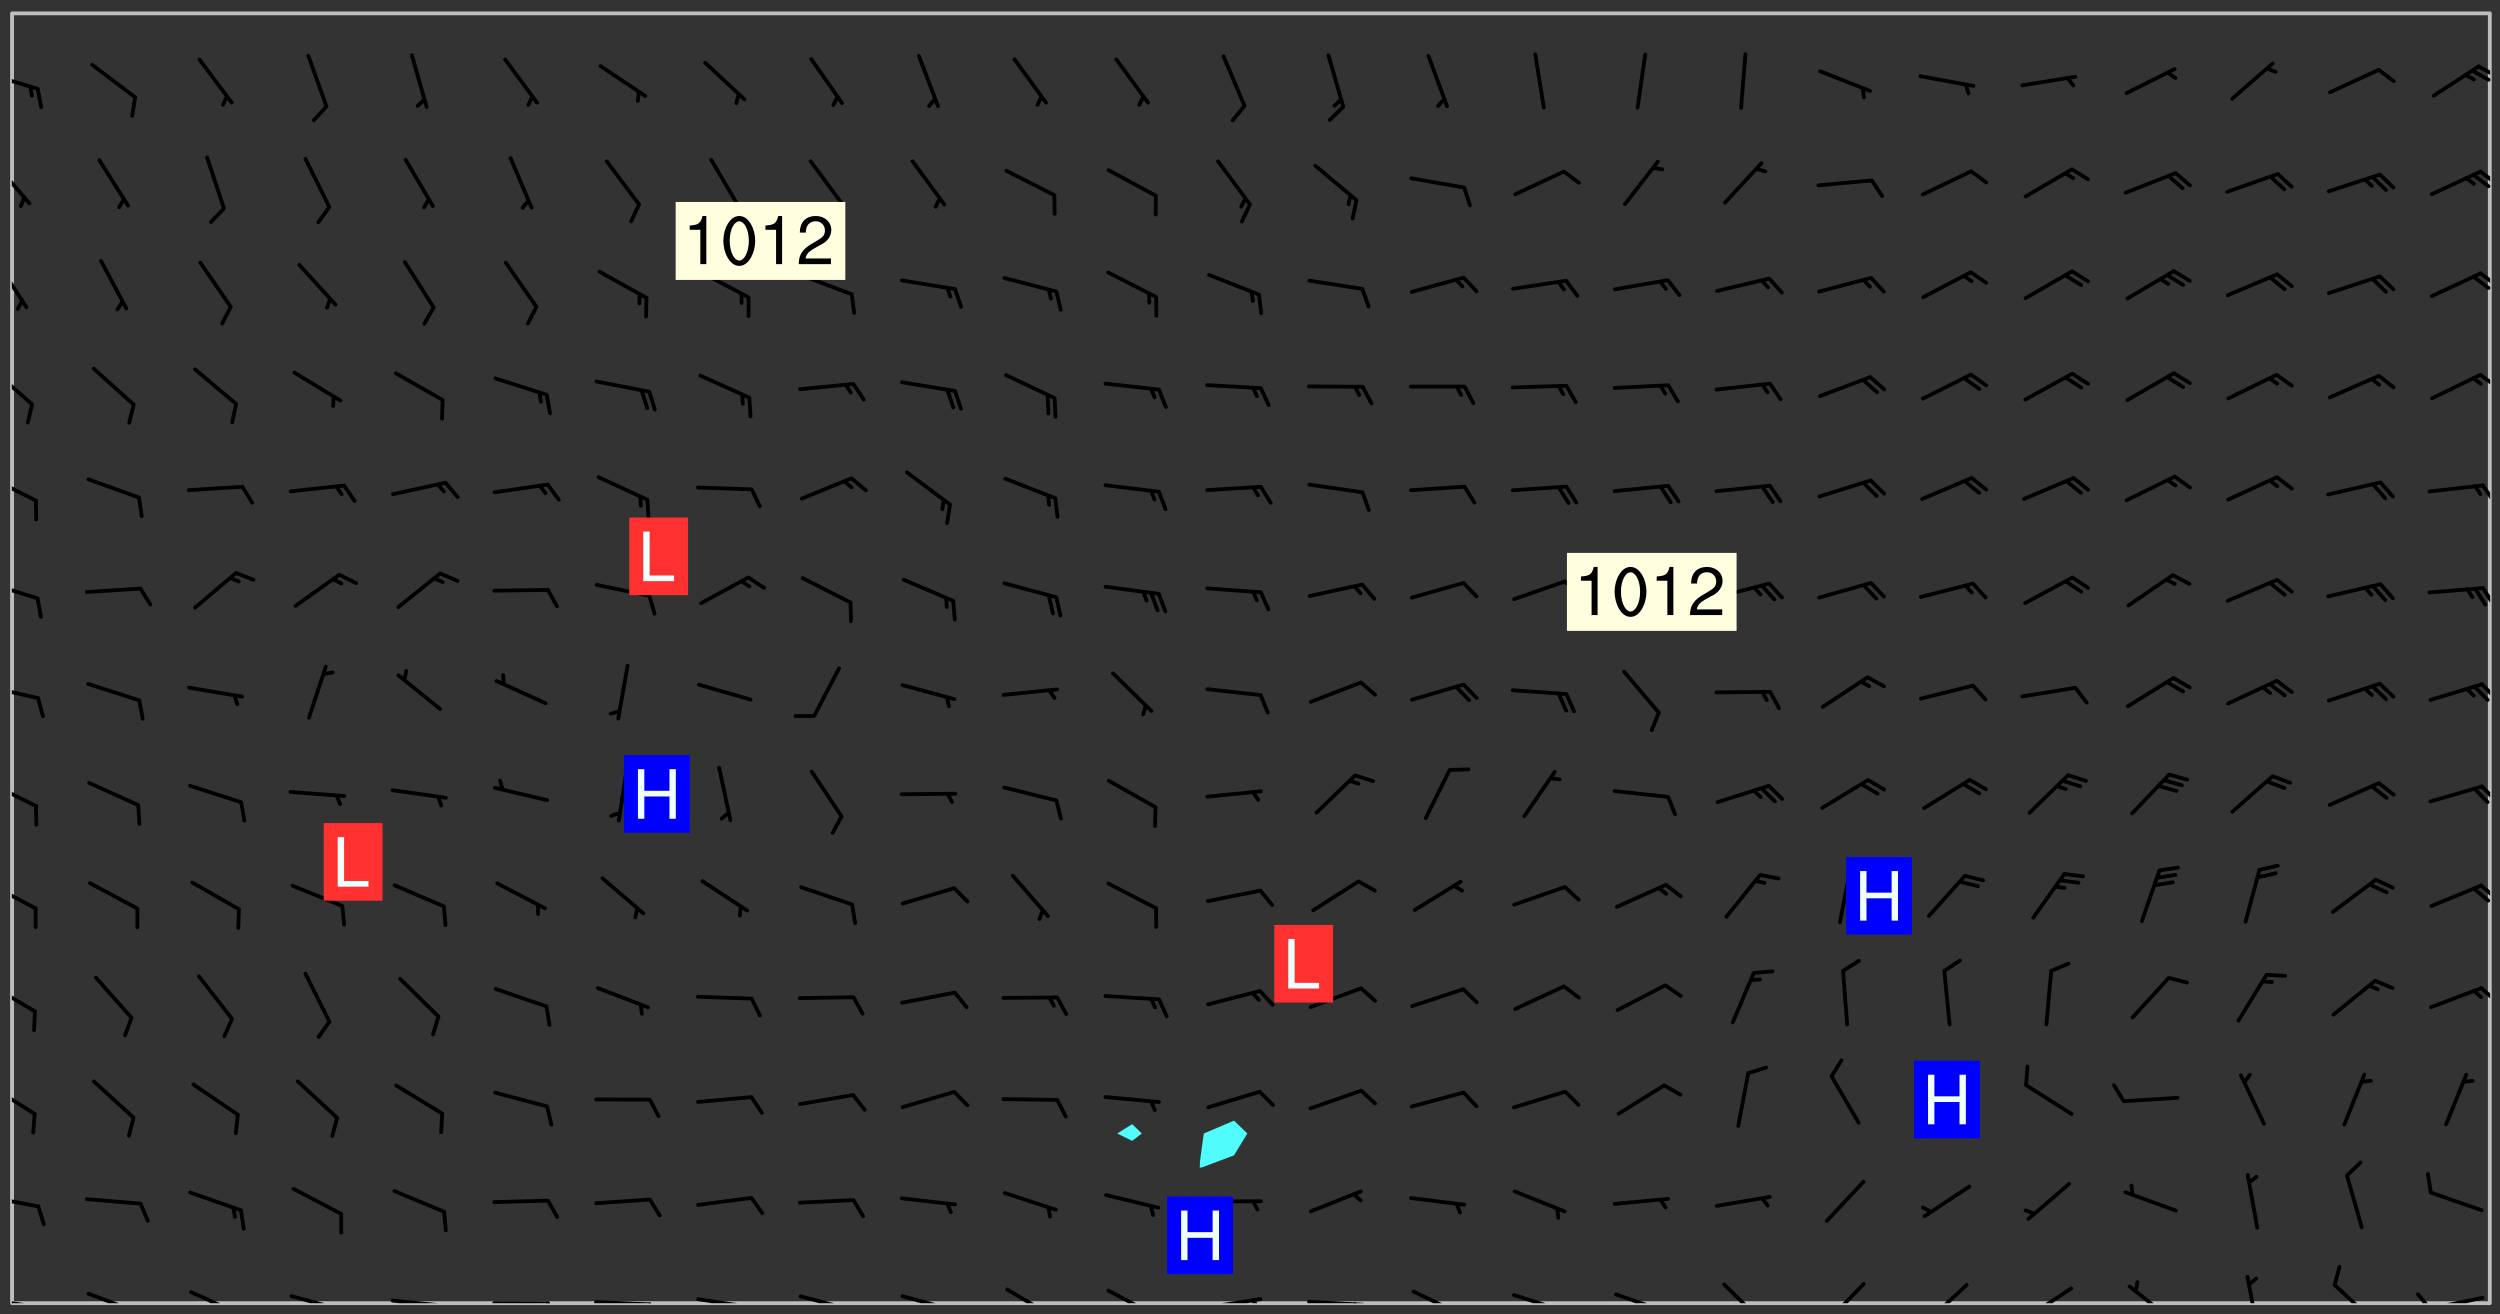 <svg xmlns="http://www.w3.org/2000/svg" role="img" xmlns:xlink="http://www.w3.org/1999/xlink" viewBox="142.45 309.95 326.84 171.84"><rect x="142.45" y="309.95" width="326.84" height="171.84" fill="#333333" stroke="none"/><defs><clipPath id="clip2"><path d="M 144 311.672 L 145 311.672 L 145 480.328 L 144 480.328 Z M 144 311.672"/></clipPath><clipPath id="clip3"><path d="M 144 311.672 L 468 311.672 L 468 480.328 L 144 480.328 Z M 144 311.672"/></clipPath><clipPath id="clip4"><path d="M 467 311.672 L 468 311.672 L 468 480.328 L 467 480.328 Z M 467 311.672"/></clipPath><clipPath id="clip5"><path d="M 144 479 L 148 479 L 148 480.328 L 144 480.328 Z M 144 479"/></clipPath><clipPath id="clip6"><path d="M 147 480 L 149 480 L 149 480.328 L 147 480.328 Z M 147 480"/></clipPath><clipPath id="clip7"><path d="M 153 478 L 161 478 L 161 480.328 L 153 480.328 Z M 153 478"/></clipPath><clipPath id="clip8"><path d="M 167 478 L 175 478 L 175 480.328 L 167 480.328 Z M 167 478"/></clipPath><clipPath id="clip9"><path d="M 180 479 L 188 479 L 188 480.328 L 180 480.328 Z M 180 479"/></clipPath><clipPath id="clip10"><path d="M 193 479 L 202 479 L 202 480.328 L 193 480.328 Z M 193 479"/></clipPath><clipPath id="clip11"><path d="M 200 480 L 202 480 L 202 480.328 L 200 480.328 Z M 200 480"/></clipPath><clipPath id="clip12"><path d="M 206 480 L 215 480 L 215 480.328 L 206 480.328 Z M 206 480"/></clipPath><clipPath id="clip13"><path d="M 213 480 L 216 480 L 216 480.328 L 213 480.328 Z M 213 480"/></clipPath><clipPath id="clip14"><path d="M 220 479 L 228 479 L 228 480.328 L 220 480.328 Z M 220 479"/></clipPath><clipPath id="clip15"><path d="M 227 480 L 229 480 L 229 480.328 L 227 480.328 Z M 227 480"/></clipPath><clipPath id="clip16"><path d="M 233 479 L 241 479 L 241 480.328 L 233 480.328 Z M 233 479"/></clipPath><clipPath id="clip17"><path d="M 240 480 L 242 480 L 242 480.328 L 240 480.328 Z M 240 480"/></clipPath><clipPath id="clip18"><path d="M 246 479 L 255 479 L 255 480.328 L 246 480.328 Z M 246 479"/></clipPath><clipPath id="clip19"><path d="M 252 480 L 254 480 L 254 480.328 L 252 480.328 Z M 252 480"/></clipPath><clipPath id="clip20"><path d="M 260 479 L 268 479 L 268 480.328 L 260 480.328 Z M 260 479"/></clipPath><clipPath id="clip21"><path d="M 265 480 L 267 480 L 267 480.328 L 265 480.328 Z M 265 480"/></clipPath><clipPath id="clip22"><path d="M 273 478 L 281 478 L 281 480.328 L 273 480.328 Z M 273 478"/></clipPath><clipPath id="clip23"><path d="M 287 478 L 294 478 L 294 480.328 L 287 480.328 Z M 287 478"/></clipPath><clipPath id="clip24"><path d="M 300 479 L 308 479 L 308 480.328 L 300 480.328 Z M 300 479"/></clipPath><clipPath id="clip25"><path d="M 305 479 L 308 479 L 308 480.328 L 305 480.328 Z M 305 479"/></clipPath><clipPath id="clip26"><path d="M 313 479 L 321 479 L 321 480.328 L 313 480.328 Z M 313 479"/></clipPath><clipPath id="clip27"><path d="M 319 480 L 321 480 L 321 480.328 L 319 480.328 Z M 319 480"/></clipPath><clipPath id="clip28"><path d="M 326 478 L 334 478 L 334 480.328 L 326 480.328 Z M 326 478"/></clipPath><clipPath id="clip29"><path d="M 340 479 L 348 479 L 348 480.328 L 340 480.328 Z M 340 479"/></clipPath><clipPath id="clip30"><path d="M 345 480 L 347 480 L 347 480.328 L 345 480.328 Z M 345 480"/></clipPath><clipPath id="clip31"><path d="M 353 478 L 361 478 L 361 480.328 L 353 480.328 Z M 353 478"/></clipPath><clipPath id="clip32"><path d="M 359 480 L 360 480 L 360 480.328 L 359 480.328 Z M 359 480"/></clipPath><clipPath id="clip33"><path d="M 367 477 L 374 477 L 374 480.328 L 367 480.328 Z M 367 477"/></clipPath><clipPath id="clip34"><path d="M 380 477 L 387 477 L 387 480.328 L 380 480.328 Z M 380 477"/></clipPath><clipPath id="clip35"><path d="M 394 477 L 400 477 L 400 480.328 L 394 480.328 Z M 394 477"/></clipPath><clipPath id="clip36"><path d="M 407 478 L 414 478 L 414 480.328 L 407 480.328 Z M 407 478"/></clipPath><clipPath id="clip37"><path d="M 406 480 L 409 480 L 409 480.328 L 406 480.328 Z M 406 480"/></clipPath><clipPath id="clip38"><path d="M 420 477 L 427 477 L 427 480.328 L 420 480.328 Z M 420 477"/></clipPath><clipPath id="clip39"><path d="M 436 476 L 438 476 L 438 480.328 L 436 480.328 Z M 436 476"/></clipPath><clipPath id="clip40"><path d="M 447 477 L 454 477 L 454 480.328 L 447 480.328 Z M 447 477"/></clipPath><clipPath id="clip41"><path d="M 459 479 L 468 479 L 468 480.328 L 459 480.328 Z M 459 479"/></clipPath><clipPath id="clip42"><path d="M 458 478 L 461 478 L 461 480.328 L 458 480.328 Z M 458 478"/></clipPath><clipPath id="clip43"><path d="M 144 466 L 148 466 L 148 468 L 144 468 Z M 144 466"/></clipPath><clipPath id="clip44"><path d="M 144 451 L 148 451 L 148 456 L 144 456 Z M 144 451"/></clipPath><clipPath id="clip45"><path d="M 144 438 L 148 438 L 148 443 L 144 443 Z M 144 438"/></clipPath><clipPath id="clip46"><path d="M 466 438 L 468 438 L 468 442 L 466 442 Z M 466 438"/></clipPath><clipPath id="clip47"><path d="M 144 425 L 148 425 L 148 429 L 144 429 Z M 144 425"/></clipPath><clipPath id="clip48"><path d="M 466 425 L 468 425 L 468 428 L 466 428 Z M 466 425"/></clipPath><clipPath id="clip49"><path d="M 465 425 L 468 425 L 468 428 L 465 428 Z M 465 425"/></clipPath><clipPath id="clip50"><path d="M 144 411 L 148 411 L 148 416 L 144 416 Z M 144 411"/></clipPath><clipPath id="clip51"><path d="M 466 412 L 468 412 L 468 415 L 466 415 Z M 466 412"/></clipPath><clipPath id="clip52"><path d="M 144 399 L 148 399 L 148 402 L 144 402 Z M 144 399"/></clipPath><clipPath id="clip53"><path d="M 466 399 L 468 399 L 468 402 L 466 402 Z M 466 399"/></clipPath><clipPath id="clip54"><path d="M 144 385 L 148 385 L 148 389 L 144 389 Z M 144 385"/></clipPath><clipPath id="clip55"><path d="M 466 386 L 468 386 L 468 390 L 466 390 Z M 466 386"/></clipPath><clipPath id="clip56"><path d="M 144 371 L 148 371 L 148 376 L 144 376 Z M 144 371"/></clipPath><clipPath id="clip57"><path d="M 466 373 L 468 373 L 468 376 L 466 376 Z M 466 373"/></clipPath><clipPath id="clip58"><path d="M 144 357 L 147 357 L 147 364 L 144 364 Z M 144 357"/></clipPath><clipPath id="clip59"><path d="M 466 358 L 468 358 L 468 361 L 466 361 Z M 466 358"/></clipPath><clipPath id="clip60"><path d="M 144 343 L 147 343 L 147 351 L 144 351 Z M 144 343"/></clipPath><clipPath id="clip61"><path d="M 466 345 L 468 345 L 468 348 L 466 348 Z M 466 345"/></clipPath><clipPath id="clip62"><path d="M 465 345 L 468 345 L 468 348 L 465 348 Z M 465 345"/></clipPath><clipPath id="clip63"><path d="M 144 330 L 147 330 L 147 337 L 144 337 Z M 144 330"/></clipPath><clipPath id="clip64"><path d="M 466 332 L 468 332 L 468 335 L 466 335 Z M 466 332"/></clipPath><clipPath id="clip65"><path d="M 465 332 L 468 332 L 468 335 L 465 335 Z M 465 332"/></clipPath><clipPath id="clip66"><path d="M 144 319 L 148 319 L 148 322 L 144 322 Z M 144 319"/></clipPath><clipPath id="clip67"><path d="M 466 318 L 468 318 L 468 321 L 466 321 Z M 466 318"/></clipPath><clipPath id="clip68"><path d="M 465 318 L 468 318 L 468 321 L 465 321 Z M 465 318"/></clipPath><g id="surface240" clip-path="url(#clip1)"><path fill="#fff" fill-opacity="0" fill-rule="evenodd" d="M 0 0 L 1000 0 L 1000 1000 L 0 1000 Z M 0 0"/><path fill="#d3d3d3" fill-opacity="0" fill-rule="evenodd" d="M162.152 355.867L161.918 356.16 161.977 356.395 162.094 356.566 162.27 356.801 162.562 357.148 162.676 357.207 162.793 357.035 162.852 356.801 163.027 356.625 163.492 356.449 164.191 356.449 164.426 356.742 164.715 357.559 164.773 357.734 164.949 357.965 165.301 358.199 166 358.898 166.172 359.074 166.406 359.422 166.641 359.832 166.93 360.414 167.34 360.879 167.57 361.113 167.805 361.289 167.922 361.52 168.098 361.812 168.27 362.977 168.27 363.211 168.328 363.5 168.387 363.617 168.504 363.734 168.852 364.145 168.969 364.316 169.145 364.492 169.32 364.727 169.438 364.898 169.609 365.25 169.668 365.484 169.902 365.891 170.137 365.832 169.961 366.008 169.902 366.938 169.32 366.938 169.086 366.824 168.738 366.938 168.621 367.055 168.562 367.348 168.504 367.523 168.387 367.695 167.922 367.988 167.863 368.223 167.805 368.336 167.805 368.98 167.863 369.152 167.863 369.562 167.922 369.621 167.922 370.027 167.98 370.434 168.098 370.609 168.156 370.668 168.387 371.309 168.328 371.602 168.328 372.301 168.27 372.883 168.27 373.117 168.211 373.348 168.156 373.699 168.156 375.621 168.211 375.738 168.637 375.738 168.27 375.855 168.246 376.207 169.137 377.375 170.879 377.914 172.219 378.273 172.219 378.812 172.309 379.621 172.844 380.336 174.363 380.605 175.254 380.52 175.344 381.684 175.879 381.863 177.039 381.684 179.094 380.699 180.254 380.336 182.133 380.16 183.828 379.98 183.648 380.699 182.133 380.785 180.883 380.875 180.078 381.145 179.004 381.953 179.273 382.672 179.809 383.57 179.629 384.195 179.363 385.004 179.629 386.082 180.254 386.98 181.059 387.16 182.309 386.98 182.043 387.703 182.141 388.207 182.195 388.5 182.195 388.672 182.254 388.965 182.254 389.371 182.43 389.488 182.781 389.605 183.188 389.605 183.48 389.43 183.594 389.312 183.652 389.195 183.77 388.965 183.828 388.789 184.18 388.324 184.41 388.148 184.586 388.09 184.762 388.148 184.82 388.324 184.938 389.312 184.992 389.781 185.051 389.953 185.168 390.188 185.344 390.246 186.16 390.305 186.449 390.305 186.566 390.539 186.625 390.945 186.684 391.297 186.684 392.402 186.801 392.695 186.918 393.043 187.207 393.742 187.383 394.094 187.965 394.848 188.316 395.023 188.488 395.082 188.957 395.316 189.598 395.781 189.945 396.016 190.238 396.191 190.531 396.246 190.762 396.309 191.578 396.656 191.871 396.832 191.984 397.004 192.336 397.355 192.453 397.531 192.977 398.172 192.977 398.461 193.035 398.812 193.035 399.16 193.094 399.512 193.152 399.801 193.27 399.859 193.441 399.918 193.617 399.918 194.199 400.152 194.375 400.27 194.551 400.559 194.727 400.793 194.84 401.027 195.133 401.258 195.25 401.375 195.25 401.785 195.309 401.84 195.598 402.074 195.832 402.191 195.891 402.309 196.008 402.48 196.066 402.598 196.297 402.832 196.355 403.008 196.59 403.066 196.707 403.125 196.59 403.238 196.531 403.355 196.531 403.473 196.414 403.766 196.297 404.055 196.297 404.637 196.473 404.754 196.59 404.812 196.648 404.93 196.766 405.047 196.879 405.105 197.055 405.453 197.113 405.805 197.172 406.211 197.172 406.387 197.113 406.562 196.996 407.262 196.996 407.434 197.113 407.609 197.406 407.902 197.812 407.902 197.988 408.02 198.105 408.191 198.223 408.484 198.223 408.719 197.695 408.719 197.465 408.484 197.23 408.484 197.055 408.543 196.996 409.242 197.055 409.59 197.172 409.766 197.348 410.176 197.465 410.406 197.754 410.875 197.93 410.93 198.453 410.93 198.688 410.988 199.445 411.629 199.504 411.922 199.504 412.156 199.562 412.215 199.793 412.562 199.793 412.914 199.676 413.086 199.676 413.379 199.969 413.668 200.262 413.844 200.434 413.902 200.727 414.078 201.02 414.195 201.602 414.602 201.891 414.836 202.184 415.012 202.402 415.172 202.418 415.184 202.648 415.359 203.289 415.883 203.465 416.117 203.582 416.293 203.758 416.469 203.871 416.641 203.871 417.281 203.988 417.457 204.457 417.574 205.039 417.691 205.273 417.75 205.504 417.863 205.797 417.98 205.91 418.039 206.496 418.391 206.785 418.562 206.961 418.625 207.137 418.68 207.312 418.738 208.012 419.09 208.301 419.266 208.535 419.32 208.824 419.496 209.059 419.613 209.699 420.02 209.992 420.137 210.164 420.195 210.398 420.254 210.809 420.312 211.039 420.371 211.273 420.488 211.332 420.66 210.922 420.836 211.391 420.895 211.449 421.188 211.562 421.422 211.738 421.477 211.973 421.535 212.148 421.594 212.555 421.711 213.195 421.945 213.312 422.117 213.371 422.352 213.371 422.527 213.312 422.645 213.254 423.051 213.488 423.285 213.605 423.344 213.953 423.461 214.594 423.691 214.77 423.809 215.059 423.926 215.234 424.102 215.469 424.566 216.051 425.672 216.227 425.848 216.574 426.023 216.75 426.141 217.102 426.258 218.148 426.781 218.383 426.84 218.848 426.953 219.141 427.012 219.605 427.188 220.363 427.77 220.598 428.004 220.945 428.469 221.121 428.645 221.41 428.879 222.227 429.578 222.52 429.754 222.809 430.043 223.102 430.219 223.395 430.508 224.09 431.148 224.266 431.324 224.559 431.559 224.848 431.793 225.316 432.082 225.957 432.664 226.305 432.898 226.539 433.191 226.887 433.539 227.238 434.004 228.172 434.996 228.52 435.402 228.637 435.578 228.871 435.637 228.984 435.754 229.629 435.93 229.859 436.043 230.094 436.102 230.387 436.277 230.617 436.395 231.551 437.094 231.957 437.5 232.191 437.676 232.598 437.852 232.832 437.969 233.648 438.316 233.996 438.551 234.23 438.668 234.523 438.957 234.754 439.074 235.512 439.426 235.863 439.598 236.094 439.656 236.387 439.773 236.621 439.832 237.492 440.008 238.309 440.008 238.777 440.238 238.949 440.297 239.824 440.996 240.289 441.113 240.582 441.172 240.758 441.23 240.988 441.289 241.457 441.348 241.805 441.406 242.156 441.465 242.562 441.523 242.855 441.523 243.027 441.582 243.027 441.812 243.203 441.988 243.496 441.988 243.844 442.047 244.195 442.105 244.895 442.223 245.535 442.223 246 441.988 246.293 441.812 246.465 441.695 246.875 441.523 247.164 441.348 248.098 440.883 248.566 440.59 249.09 440.297 249.555 440.125 250.02 439.949 251.07 439.484 251.359 439.367 251.77 439.25 252.059 439.133 252.586 438.957 254.102 438.258 254.684 437.91 254.973 437.852 255.266 437.793 255.613 437.676 256.488 437.445 256.84 437.328 256.953 437.328 257.188 437.27 258.062 437.035 258.297 436.977 259.109 436.977 259.461 436.918 260.277 436.801 260.449 436.742 260.801 436.688 261.094 436.629 261.324 436.57 262.141 436.395 262.316 436.336 262.664 436.336 262.898 436.277 263.363 436.16 264.121 435.988 264.355 435.93 264.703 435.93 265.113 435.812 265.402 435.754 266.688 435.695 266.977 435.695 267.387 435.637 267.617 435.578 267.793 435.578 268.668 435.461 269.074 435.461 269.484 435.344 269.832 435.344 270.184 435.23 271.055 435.172 272.805 435.172 273.852 435.461 274.262 435.578 274.551 435.695 274.902 435.812 275.191 435.93 276.242 436.102 276.531 436.16 276.824 436.16 277.117 436.219 277.289 436.277 277.699 436.336 277.871 436.395 277.988 436.453 278.105 436.453 278.223 436.512 278.574 436.57 278.688 436.57 279.098 436.637 281.02 437.031 282.945 437.426 284.465 437.875 286.16 438.594 288.305 439.398 289.91 438.68 291.34 437.875 292.5 436.797 293.75 436.348 296.785 435.629 298.66 435.27 300.805 433.922 303.039 432.668 305.539 431.41 307.234 430.961 309.02 430.781 310.18 430.512 310.805 431.051 312.145 430.781 312.859 429.793 313.844 428.449 314.289 428.27 315.094 427.91 316.969 427.371 318.754 426.922 320.004 426.652 321.164 426.562 322.863 426.473 324.824 426.203 326.074 426.113 326.613 426.113 327.238 426.023 328.129 426.023 330.273 425.844 332.684 425.664 335.273 425.574 336.969 425.754 338.578 425.844 340.008 426.203 341.168 426.922 343.043 427.91 344.203 429.438 344.469 430.152 345.098 430.242 345.453 431.141 345.988 431.68 346.523 433.207 347.598 433.566 348.133 433.566 347.328 434.102 347.418 435.809 348.133 438.504 349.023 439.309 349.918 440.297 350.633 441.555 352.418 442.094 353.938 441.914 354.293 443.258 355.902 442.453 356.883 441.914 357.152 442.184 357.469 441.969 357.688 441.824 358.488 442.273 358.938 441.914 359.293 441.914 359.828 441.645 360.367 440.926 360.902 440.656 361.527 439.668 362.688 440.117 363.527 440.488 364.922 441.105 366.617 440.926 368.223 440.926 370.008 441.016 370.188 439.309 370.723 437.965 371.527 438.234 372.02 439.082 372.422 439.488 372.332 440.027 372.332 440.387 373.047 440.836 373.758 440.566 375.188 440.566 375.547 441.555 375.992 442.812 376.707 444.156 377.957 444.785 379.652 445.414 380.367 445.234 380.547 444.695 381.527 444.605 381.977 444.965 382.062 446.223 381.797 446.852 381.262 447.031 381.262 447.57 381.977 448.555 382.242 449.094 383.227 450.082 384.027 451.16 383.762 451.52 383.672 452.418 383.047 454.75 382.691 456.816 382.602 458.609 382.422 459.328 382.332 459.867 382.332 461.305 381.352 463.188 380.992 464.895 380.457 465.793 379.652 466.961 379.387 467.5 381.441 468.754 381.527 469.113 381.172 469.652 381.082 469.473 381.082 470.281 381.172 471.719 380.727 472.434 379.652 472.527 379.387 473.242 379.922 474.141 380.727 474.859 381.887 475.668 383.227 475.938 383.672 476.297 383.316 476.746 381.527 476.656 380.277 476.207 379.562 475.488 378.938 475.398 378.762 478.988 378.574 480.297 467.934 480.297 467.934 311.703 412.664 311.703 412.664 360.785 413.426 360.91 416.715 361.453 418.738 364.289 418.738 367.043 421.09 367.375 423.438 367.707 427.488 367.707 426.109 371.867 424.086 372.574 422.062 373.277 421.52 373.621 418.926 375.238 418.738 375.355 416.715 373.277 415.984 370.535 413.312 368.457 411.938 364.957 411.871 364.875 409.914 362.203 412.664 360.785 412.664 311.703 294.422 311.703 294.422 403.117 294.539 403.148 294.672 403.16 294.746 403.234 294.852 403.281 294.941 403.34 295.027 403.398 295.117 403.457 295.414 403.754 295.473 403.844 295.504 403.961 295.531 404.078 295.547 404.215 295.516 404.332 295.457 404.422 295.398 404.508 295.355 404.613 295.309 404.715 295.281 404.836 295.281 404.98 295.457 405.25 295.605 405.398 295.68 405.484 295.754 405.559 295.797 405.664 295.859 405.754 295.918 405.84 295.961 405.945 296.02 406.035 296.066 406.137 296.109 406.242 296.168 406.328 296.285 406.508 296.359 406.582 296.422 406.668 296.48 406.758 296.523 406.863 296.582 406.953 296.641 407.039 296.703 407.129 296.762 407.219 296.805 407.32 296.922 407.5 296.996 407.574 297.055 407.66 297.129 407.734 297.219 407.793 297.324 407.84 297.473 407.84 297.605 407.824 297.738 407.84 297.84 407.793 297.914 407.719 297.961 407.617 297.945 407.484 297.945 407.336 297.898 407.23 297.871 407.113 297.824 407.012 297.797 406.891 297.754 406.789 297.691 406.699 297.648 406.598 297.605 406.492 297.574 406.375 297.559 406.242 297.547 406.105 297.633 406.047 297.691 405.961 297.812 405.93 297.855 406.035 297.871 406.168 297.871 406.285 297.93 406.387 297.988 406.477 298.078 406.535 298.227 406.684 298.285 406.773 298.328 406.879 298.316 406.98 298.402 407.039 298.508 407.086 298.594 407.145 298.684 407.203 298.758 407.277 298.641 407.305 298.535 407.352 298.449 407.41 298.375 407.484 298.316 407.574 298.254 407.66 298.227 407.781 298.18 407.883 298.137 407.988 298.105 408.105 298.094 408.238 298.078 408.371 298.078 408.52 298.105 408.637 298.152 408.742 298.195 408.844 298.254 408.934 298.328 409.008 298.418 409.066 298.492 409.141 298.582 409.199 298.641 409.289 298.684 409.395 298.73 409.496 298.848 409.527 298.98 409.543 299.129 409.543 299.246 409.512 299.352 409.555 299.395 409.66 299.441 409.762 299.469 409.883 299.5 410 299.527 410.117 299.559 410.238 299.586 410.355 299.691 410.398 299.793 410.445 299.926 410.43 300.074 410.578 300.137 410.664 300.211 410.738 300.281 410.812 300.371 410.875 300.477 410.918 300.578 410.961 300.695 410.992 300.832 411.008 300.949 410.977 301.023 410.902 301.051 410.785 301.039 410.652 301.008 410.531 300.98 410.414 301.023 410.309 301.141 410.309 301.23 410.371 301.348 410.398 301.496 410.398 301.629 410.414 301.777 410.414 301.91 410.43 302.043 410.414 302.191 410.414 302.324 410.398 302.457 410.387 302.594 410.398 302.711 410.371 302.844 410.355 303.035 410.297 302.977 410.473 302.961 410.605 302.934 410.727 302.918 410.859 302.859 410.945 302.727 410.961 302.621 411.008 302.516 411.051 302.398 411.082 302.281 411.109 302.016 411.141 301.867 411.141 301.734 411.156 301.66 411.23 301.719 411.316 301.867 411.465 301.984 411.645 302.059 411.715 302.148 411.777 302.238 411.836 302.324 411.895 302.414 411.953 302.516 411.996 302.621 412.059 302.727 412.102 302.812 412.16 302.918 412.207 303.02 412.25 303.199 412.367 303.258 412.457 303.215 412.559 303.168 412.664 303.184 412.797 303.406 413.02 303.465 413.109 303.508 413.211 303.539 413.332 303.582 413.434 303.598 413.566 303.629 413.684 303.641 413.82 303.672 413.938 303.82 414.086 303.922 414.129 304.027 414.172 304.145 414.203 304.277 414.219 304.414 414.234 304.531 414.234 304.648 414.203 304.738 414.145 304.781 414.039 304.828 413.938 304.871 413.832 304.902 413.715 304.914 413.582 304.914 413.434 304.902 413.301 304.887 413.168 304.855 413.051 304.812 412.945 304.766 412.84 304.723 412.738 304.68 412.633 304.664 412.5 304.68 412.367 304.707 412.25 304.738 412.133 304.766 412.012 304.812 411.91 304.902 411.852 304.988 411.789 305.062 411.715 305.152 411.656 305.375 411.434 305.434 411.348 305.508 411.273 305.625 411.094 305.684 411.008 305.684 410.859 305.609 410.785 305.508 410.738 305.402 410.695 305.301 410.652 305.242 410.562 305.195 410.457 305.168 410.34 305.258 410.281 305.375 410.25 305.477 410.207 305.656 410.09 305.805 409.941 305.816 409.809 305.805 409.703 305.715 409.645 305.582 409.66 305.434 409.66 305.301 409.676 305.168 409.66 305.047 409.629 304.961 409.57 304.887 409.496 304.828 409.406 304.766 409.32 304.648 409.141 304.59 409.055 304.621 408.934 304.707 408.875 304.828 408.844 304.887 408.758 304.887 408.637 304.855 408.52 304.797 408.43 304.738 408.344 304.691 408.238 304.664 408.121 304.648 407.988 304.707 407.898 304.781 407.824 304.871 407.766 304.988 407.586 305.062 407.512 305.121 407.426 305.27 407.277 305.391 407.246 305.523 407.23 305.656 407.246 305.73 407.32 305.773 407.426 305.789 407.559 305.758 407.676 305.641 407.707 305.508 407.719 305.359 407.867 305.316 407.973 305.27 408.074 305.242 408.195 305.211 408.312 305.211 408.461 305.242 408.578 305.285 408.684 305.344 408.773 305.418 408.844 305.492 408.918 305.609 408.949 305.73 408.977 305.848 408.949 305.98 408.934 306.098 408.934 306.188 408.992 306.262 409.066 306.309 409.172 306.367 409.258 306.469 409.305 306.602 409.32 306.707 409.363 306.793 409.422 306.781 409.527 306.707 409.602 306.527 409.719 306.469 409.809 306.379 409.867 306.309 409.941 306.234 410.016 306.172 410.105 306.145 410.223 306.129 410.355 306.145 410.488 306.129 410.621 306.129 410.77 306.145 410.902 306.172 411.02 306.203 411.141 306.277 411.215 306.367 411.273 306.453 411.332 306.543 411.391 306.66 411.422 306.66 411.508 306.559 411.555 306.469 411.613 306.203 411.645 306.086 411.672 305.938 411.672 305.832 411.715 305.73 411.762 305.672 411.852 305.609 412.086 305.598 412.219 305.566 412.34 305.551 412.473 305.551 412.766 305.539 412.898 305.551 413.035 305.566 413.168 305.699 413.184 305.832 413.195 305.953 413.227 306.039 413.285 306.113 413.359 306.16 413.465 306.203 413.566 306.219 413.699 306.219 414.145 306.203 414.277 306.203 414.723 306.234 414.988 306.262 415.105 306.277 415.238 306.309 415.355 306.395 415.566 306.426 415.832 306.426 415.98 306.395 416.098 306.367 416.215 306.336 416.336 306.309 416.453 306.277 416.57 306.246 416.691 306.234 416.824 306.219 416.957 306.309 417.016 306.426 416.984 306.527 417 306.574 417.105 306.543 417.371 306.543 417.812 306.5 417.918 306.453 418.023 306.41 418.125 306.367 418.23 306.309 418.316 306.277 418.438 306.234 418.555 306.203 418.672 306.188 418.805 306.203 418.938 306.262 419.027 306.367 419.074 306.453 419.133 306.512 419.219 306.5 419.355 306.469 419.473 306.426 419.574 306.426 420.02 306.41 420.152 306.41 420.301 306.379 420.418 306.336 420.523 306.309 420.641 306.262 420.746 306.219 420.848 306.188 420.969 306.16 421.086 306.129 421.219 306.098 421.336 306.07 421.453 306.027 421.559 305.996 421.676 305.965 421.797 305.953 421.93 305.938 422.062 305.938 422.359 305.965 422.477 305.965 422.625 306.012 423.023 306.039 423.141 306.098 423.23 306.219 423.262 306.367 423.262 306.5 423.246 306.559 423.336 306.559 423.453 306.5 423.543 306.41 423.602 306.309 423.645 306.203 423.691 306.113 423.75 306.027 423.809 305.891 423.824 305.773 423.793 305.641 423.777 305.539 423.824 305.477 423.91 305.465 424.047 305.449 424.18 305.418 424.297 305.391 424.414 305.375 424.547 305.344 424.668 305.344 424.965 305.359 425.098 305.391 425.215 305.391 425.363 305.402 425.496 305.402 425.645 305.375 425.762 305.328 425.863 305.301 425.984 305.27 426.102 305.211 426.191 305.137 426.266 305.035 426.309 304.93 426.355 304.812 426.383 304.691 426.414 304.59 426.367 304.648 426.281 304.754 426.234 304.781 426.117 304.812 426 304.84 425.879 304.871 425.762 304.871 425.613 304.887 425.48 304.855 425.363 304.812 425.258 304.707 425.273 304.633 425.348 304.531 425.391 304.441 425.453 304.367 425.527 304.324 425.629 304.309 425.762 304.277 425.879 304.25 426 304.219 426.117 304.191 426.234 304.16 426.355 304.133 426.473 304.102 426.59 304.059 426.695 303.969 426.754 303.879 426.754 303.762 426.723 303.73 426.637 303.746 426.5 303.715 426.383 303.715 426.234 303.703 426.102 303.703 425.953 303.641 425.719 303.613 425.598 303.57 425.496 303.523 425.391 303.465 425.305 303.406 425.215 303.363 425.109 303.301 425.023 303.152 424.875 303.082 424.801 302.977 424.754 302.871 424.711 302.77 424.668 302.473 424.371 302.383 424.297 302.297 424.238 302.191 424.195 302.102 424.133 302.016 424.074 301.91 424.031 301.82 423.973 301.734 423.91 301.66 423.84 301.555 423.793 301.469 423.734 301.363 423.691 301.273 423.629 301.172 423.586 301.066 423.543 300.98 423.484 300.875 423.438 300.77 423.395 300.668 423.348 300.578 423.289 300.477 423.246 300.371 423.203 300.281 423.141 300.164 423.113 300.031 423.098 299.898 423.113 299.75 423.113 299.617 423.129 299.5 423.098 299.41 423.039 299.336 422.965 299.246 422.906 299.145 422.859 298.996 422.859 298.875 422.832 298.773 422.789 298.699 422.715 298.582 422.535 298.492 422.477 298.391 422.434 298.301 422.371 298.195 422.328 298.105 422.27 298.02 422.211 297.914 422.164 297.855 422.078 297.797 421.988 297.754 421.883 297.707 421.781 297.633 421.707 297.547 421.648 297.473 421.574 297.383 421.516 297.16 421.293 297.117 421.188 297.086 420.922 297.191 420.879 297.336 420.879 297.441 420.922 297.516 420.996 297.605 421.055 297.691 421.113 297.797 421.16 297.887 421.219 298.035 421.367 298.105 421.441 298.254 421.59 298.316 421.676 298.391 421.75 298.477 421.809 298.551 421.883 298.641 421.945 298.73 422.004 298.816 422.062 299.086 422.238 299.188 422.285 299.293 422.328 299.395 422.371 299.441 422.297 299.5 422.211 299.574 422.137 299.645 422.062 299.75 422.105 299.824 422.18 299.883 422.27 299.926 422.371 299.973 422.477 300.016 422.582 300.137 422.609 300.254 422.582 300.328 422.492 300.371 422.387 300.43 422.297 300.504 422.223 300.609 422.18 300.727 422.152 300.859 422.164 300.949 422.223 301.098 422.371 301.156 422.461 301.199 422.566 301.246 422.668 301.289 422.773 301.332 422.875 301.438 422.922 301.543 422.965 301.676 422.98 301.762 422.922 301.82 422.832 301.895 422.758 302 422.715 302.117 422.742 302.223 422.789 302.324 422.832 302.43 422.875 302.531 422.922 302.711 423.039 302.711 423.156 302.695 423.289 302.711 423.422 302.727 423.559 302.785 423.645 302.887 423.691 303.008 423.719 303.125 423.75 303.273 423.75 303.391 423.719 303.449 423.629 303.629 423.512 303.688 423.422 303.762 423.348 303.82 423.262 303.938 423.082 304.117 422.965 304.234 422.996 304.324 423.055 304.367 423.129 304.352 423.262 304.352 423.379 304.441 423.438 304.59 423.438 304.723 423.422 304.855 423.41 305.121 423.379 305.227 423.336 305.344 423.305 305.465 423.277 305.539 423.203 305.609 423.129 305.672 423.039 305.656 422.934 305.609 422.832 305.508 422.789 305.402 422.773 305.285 422.801 305.02 422.832 304.871 422.832 304.797 422.758 304.707 422.699 304.59 422.668 304.473 422.641 304.34 422.625 304.191 422.625 304.059 422.641 303.762 422.641 303.656 422.594 303.508 422.445 303.465 422.344 303.406 422.254 303.629 422.031 303.715 421.973 303.82 421.93 303.938 421.898 304.07 421.883 304.203 421.898 304.34 421.914 304.441 421.957 304.574 421.945 304.664 421.883 304.766 421.84 304.828 421.75 304.781 421.648 304.691 421.59 304.574 421.559 304.473 421.516 304.414 421.426 304.352 421.336 304.352 421.219 304.367 421.086 304.473 421.039 304.547 420.969 304.547 420.848 304.457 420.789 304.426 420.672 304.516 420.613 304.59 420.539 304.633 420.434 304.691 420.344 304.738 420.242 304.754 420.109 304.754 419.961 304.707 419.855 304.664 419.754 304.574 419.695 304.441 419.68 304.34 419.637 304.203 419.621 304.086 419.59 303.641 419.59 303.508 419.574 303.375 419.562 303.242 419.547 303.125 419.516 302.977 419.516 302.844 419.5 302.711 419.488 302.445 419.457 302.324 419.414 302.238 419.355 302.164 419.281 302.164 419.133 302.176 419 302.281 418.953 302.383 418.91 302.516 418.895 302.668 418.895 302.801 418.879 303.094 418.879 303.215 418.91 303.316 418.953 303.406 419.012 303.641 419.074 303.762 419.027 303.852 418.969 303.953 418.926 304.086 418.91 304.191 418.953 304.293 419 304.426 419.012 304.547 418.984 304.691 418.984 304.812 418.953 304.93 418.926 305.035 418.879 305.109 418.805 305.195 418.746 305.344 418.598 305.402 418.512 305.449 418.406 305.477 418.289 305.492 418.184 305.391 418.141 305.301 418.082 305.184 418.051 305.078 418.008 304.988 417.945 304.914 417.859 304.84 417.785 304.738 417.742 304.633 417.695 304.531 417.652 304.473 417.562 304.426 417.461 304.34 417.25 304.277 417.164 304.219 417.074 304.145 417 304.059 416.941 303.789 416.941 303.672 416.973 303.582 417.031 303.48 417.074 303.348 417.09 303.242 417.074 303.215 416.957 303.152 416.867 303.035 416.836 302.934 416.793 302.785 416.645 302.754 416.527 302.738 416.422 302.812 416.348 302.992 416.23 303.109 416.203 303.227 416.172 303.363 416.188 303.465 416.23 303.57 416.273 303.672 416.32 303.777 416.363 303.895 416.395 304.027 416.41 304.145 416.438 304.277 416.453 304.383 416.438 304.473 416.379 304.398 416.305 304.293 416.262 304.219 416.188 304.145 416.098 303.996 415.949 303.91 415.891 303.82 415.832 303.746 415.758 303.656 415.699 303.555 415.652 303.434 415.625 303.332 415.578 303.227 415.535 303.109 415.504 303.008 415.461 302.887 415.43 302.738 415.43 302.621 415.461 302.516 415.504 302.43 415.566 302.25 415.684 302.164 415.742 302.074 415.801 301.969 415.848 301.883 415.906 301.777 415.949 301.676 415.992 301.57 416.039 301.496 416.113 301.438 416.203 301.379 416.289 301.332 416.395 301.273 416.48 301.199 416.555 301.066 416.543 300.949 416.512 300.832 416.512 300.758 416.586 300.668 416.645 300.594 416.719 300.504 416.777 300.418 416.836 300.312 416.883 300.211 416.926 300.074 416.941 299.973 416.898 299.824 416.75 299.719 416.703 299.633 416.703 299.527 416.75 299.426 416.793 299.305 416.824 299.188 416.793 299.113 416.719 299.113 416.602 299.145 416.48 299.219 416.41 299.277 416.32 299.352 416.246 299.469 416.215 299.574 416.172 299.867 416.172 300 416.156 300.137 416.141 300.238 416.098 300.328 416.039 300.43 415.992 300.52 415.934 300.652 415.922 300.742 415.98 300.875 415.992 300.965 415.934 301.051 415.875 301.156 415.832 301.246 415.773 301.332 415.711 301.422 415.652 301.57 415.504 301.629 415.418 301.688 415.328 301.793 415.285 301.926 415.27 302.043 415.297 302.164 415.328 302.223 415.27 302.281 415.18 302.312 414.914 302.34 414.797 302.445 414.809 302.578 414.824 302.68 414.781 302.77 414.723 302.828 414.633 302.902 414.559 302.961 414.469 303.008 414.367 303.02 414.234 303.008 414.102 302.961 413.996 302.812 413.848 302.754 413.758 302.695 413.672 302.652 413.566 302.652 413.121 302.668 412.988 302.668 412.84 302.68 412.707 302.621 412.648 302.531 412.707 302.43 412.664 302.25 412.547 302.164 412.488 302.102 412.398 302.043 412.309 301.969 412.234 301.883 412.176 301.762 412.207 301.66 412.219 301.555 412.266 301.469 412.324 301.363 412.367 301.215 412.516 301.125 412.574 301.039 412.633 300.949 412.695 300.844 412.738 300.711 412.754 300.711 412.633 300.816 412.59 300.934 412.559 301.008 412.488 301.051 412.383 301.051 412.234 301.023 412.117 300.875 411.969 300.742 411.953 300.594 411.953 300.477 411.984 300.371 412.027 300.27 412.07 300.18 412.133 300.062 412.16 299.988 412.086 300 411.953 299.957 411.852 299.914 411.746 299.824 411.688 299.707 411.715 299.586 411.746 299.469 411.777 299.367 411.82 299.246 411.852 299.145 411.895 299.039 411.938 298.949 411.996 298.848 412.012 298.848 411.895 298.863 411.762 298.805 411.672 298.73 411.715 298.582 411.863 298.523 411.953 298.449 412.027 298.402 412.133 298.359 412.234 298.285 412.309 298.227 412.398 298.152 412.473 298.094 412.559 298.02 412.633 297.93 412.695 297.855 412.766 297.781 412.84 297.68 412.855 297.547 412.871 297.441 412.828 297.441 412.707 297.59 412.559 297.633 412.457 297.691 412.367 297.738 412.266 297.781 412.16 297.84 412.07 297.871 411.953 297.914 411.852 297.945 411.73 297.973 411.613 298.02 411.508 298.062 411.406 298.105 411.301 298.18 411.23 298.27 411.168 298.359 411.109 298.461 411.066 298.758 411.066 299.023 411.035 299.129 410.992 299.055 410.918 298.938 410.887 298.832 410.844 298.742 410.785 298.641 410.738 298.551 410.68 298.449 410.637 298.344 410.594 298.254 410.531 298.168 410.473 298.062 410.43 297.961 410.387 297.84 410.355 297.723 410.324 297.621 410.281 297.5 410.25 297.398 410.207 297.309 410.148 297.266 410.043 297.25 409.91 297.352 409.867 297.484 409.852 297.621 409.867 297.754 409.852 297.855 409.809 297.914 409.719 297.93 409.613 297.84 409.555 297.766 409.48 297.664 409.438 297.574 409.379 297.426 409.23 297.383 409.125 297.367 408.992 297.367 408.699 297.309 408.609 297.219 408.551 297.145 408.477 297.102 408.371 297.07 408.254 297.012 408.164 296.938 408.09 296.82 408.062 296.746 407.988 296.656 407.93 296.566 407.867 296.48 407.809 296.406 407.734 296.348 407.648 296.301 407.543 296.215 407.484 296.066 407.336 295.871 407.277 295.738 407.293 295.637 407.336 295.562 407.41 295.516 407.512 295.473 407.617 295.414 407.707 295.355 407.793 295.059 408.09 294.969 408.148 294.883 408.148 294.82 408.062 294.777 407.957 294.809 407.84 294.867 407.75 294.895 407.633 294.883 407.5 294.793 407.438 294.688 407.484 294.57 407.512 294.453 407.543 294.184 407.719 294.082 407.766 293.965 407.793 293.859 407.84 293.77 407.898 293.668 407.941 293.609 407.855 293.562 407.75 293.578 407.617 293.625 407.512 293.695 407.438 293.77 407.367 293.828 407.277 293.828 407.129 293.785 407.023 293.547 407.023 293.445 407.07 293.414 407.188 293.387 407.305 293.355 407.426 293.281 407.469 293.148 407.484 293.074 407.438 293.031 407.336 292.988 407.23 292.941 407.129 292.898 407.023 292.777 407.055 292.676 407.098 292.543 407.113 292.426 407.145 292.32 407.188 292.23 407.246 292.129 407.293 292.008 407.32 291.875 407.336 291.773 407.293 291.715 407.203 291.668 407.098 291.625 406.996 291.582 406.891 291.582 406.773 291.641 406.684 291.727 406.625 291.906 406.508 292.008 406.461 292.113 406.418 292.219 406.359 292.32 406.316 292.41 406.254 292.512 406.211 292.617 406.152 292.719 406.105 292.809 406.047 292.914 406.004 293.016 405.961 293.105 405.898 293.207 405.855 293.344 405.84 293.461 405.871 293.562 405.914 293.684 405.945 293.785 405.988 293.891 406.035 293.992 406.078 294.098 406.121 294.199 406.168 294.305 406.211 294.406 406.254 294.512 406.301 294.598 406.359 294.703 406.402 294.82 406.434 294.926 406.477 295.027 406.523 295.117 406.582 295.223 406.625 295.324 406.668 295.43 406.715 295.547 406.742 295.648 406.789 295.77 406.816 295.918 406.816 296.004 406.758 296.02 406.656 296.078 406.566 296.051 406.449 295.977 406.375 295.859 406.195 295.785 406.121 295.695 406.047 295.516 405.93 295.43 405.871 295.324 405.828 295.223 405.781 294.953 405.605 294.895 405.516 294.82 405.441 294.762 405.352 294.719 405.25 294.688 405.133 294.672 404.996 294.672 404.434 294.66 404.301 294.645 404.168 294.613 404.051 294.598 403.918 294.586 403.785 294.555 403.664 294.332 403.441 294.273 403.355 294.258 403.25 294.289 403.133 294.422 403.117 294.422 311.703 172.992 311.703 172.992 313.156 172.934 313.391 172.582 314.441 172.41 314.965 172.293 315.312 172.117 315.723 172 315.895 171.766 316.188 171.535 316.246 171.184 316.246 171.066 316.305 170.836 316.711 170.836 317.004 170.953 317.18 171.184 317.41 171.301 317.645 171.941 318.402 172.234 318.867 172.41 319.102 172.641 319.453 172.875 319.801 173.516 320.617 173.691 321.082 173.863 321.492 173.98 322.188 174.156 322.656 174.273 324.055 174.332 324.52 174.332 325.395 174.449 326.441 174.449 331.223 174.391 331.688 174.039 332.969 173.863 333.492 173.75 333.902 173.398 334.832 172.934 336 172.699 336.582 172.582 336.758 172.41 337.105 172.234 337.512 171.883 338.328 171.824 338.621 171.711 338.914 171.594 339.203 171.535 339.379 171.418 340.254 171.359 340.66 171.301 340.777 171.242 340.953 171.184 341.125 170.953 341.652 170.836 341.824 170.836 342.059 170.719 342.293 170.66 342.465 170.484 343.051 170.484 343.34 170.426 343.516 170.426 343.809 170.367 343.922 170.309 344.449 170.309 344.621 170.254 344.855 170.254 347.477 170.078 348.293 169.961 348.469 169.785 348.703 169.668 348.875 169.555 349.109 168.969 350.043 168.738 350.332 168.445 350.797 168.27 351.031 167.98 351.383 167.629 352.082 167.516 352.312 167.34 352.723 167.164 352.953 166.758 353.48 165.941 354.18 165.648 354.352 165.359 354.586 165.184 354.703 165.008 354.879 164.484 355.285 163.957 355.461 163.785 355.637 163.551 355.691 162.91 355.867 162.152 355.867M174.363 386.891L173.289 387.34 173.648 388.234 174.898 387.52 175.344 386.98 174.363 386.891"/><path fill="#d3d3d3" fill-opacity="0" fill-rule="evenodd" d="M201.508 416.598L200.613 416.598 201.062 417.227 202.043 417.586 202.848 417.496 203.293 416.508 203.117 416.598 202.402 416.242 201.508 416.598M356.129 475.668L356.07 475.145 356.07 474.852 356.184 474.559 356.242 474.328 356.711 473.859 356.824 473.859 356.941 473.746 357.059 473.688 357.234 473.688 357.469 473.629 357.816 473.629 358.051 473.688 358.168 473.746 358.398 473.918 358.457 474.094 358.574 474.676 358.574 474.969 358.457 475.145 358.285 475.434 358.109 475.609 357.582 476.133 357.352 476.367 357.234 476.426 357.059 476.426 356.941 476.367 356.535 476.074 356.359 475.957 356.242 475.898 356.184 475.785 356.129 475.668M362.77 464.711L362.711 464.539 362.711 463.43 362.77 463.258 362.945 463.199 363.117 463.141 363.293 463.141 363.527 463.082 363.645 463.141 363.703 463.84 363.645 464.012 363.527 464.188 363.41 464.246 363.176 464.77 363.062 464.828 362.828 464.828 362.77 464.711M372.383 450.32L372.266 450.145 372.266 449.445 372.559 448.57 372.676 448.398 372.852 448.047 372.965 447.816 373.082 447.523 373.434 446.766 373.551 446.535 373.723 446.301 373.898 446.301 374.016 446.242 374.656 446.242 374.773 446.301 375.008 446.535 375.18 446.648 375.531 446.941 375.648 447.059 375.762 447.234 375.762 447.348 375.879 447.406 375.996 447.523 375.996 448.223 375.938 448.398 375.938 448.629 375.879 448.805 375.531 449.855 375.414 450.086 375.297 450.32 375.18 450.379 374.949 450.613 374.309 450.902 373.434 450.902 373.023 450.785 372.383 450.32"/><path fill="none" stroke="#bebebe" stroke-linecap="round" stroke-linejoin="round" stroke-miterlimit="10" stroke-width=".5" d="M 431.957 354.305 L 108.027 354.305 L 108.027 185.68 L 431.957 185.68 L 431.957 354.305" transform="matrix(1 0 0 -1 36 666)"/><g clip-path="url(#clip2)"><path fill="#fff" fill-opacity="0" fill-rule="evenodd" d="M 144 475.891 L 144 480.328 L 144.004 480.328 L 144 480.328 L 144 311.672 L 144.004 311.672 L 144 311.672 L 144 475.891"/></g><g clip-path="url(#clip3)"><path fill="#fff" fill-opacity="0" fill-rule="evenodd" d="M 144.004 480.328 L 144.004 311.672 L 290.465 311.672 L 290.465 456.918 L 288.504 458.137 L 290.465 459.102 L 291.73 458.137 L 290.465 456.918 L 290.465 311.672 L 303.781 311.672 L 303.781 456.461 L 299.824 458.137 L 299.344 461.656 L 299.293 462.574 L 299.344 462.602 L 299.586 462.574 L 303.781 460.996 L 305.52 458.137 L 303.781 456.461 L 303.781 311.672 L 467.996 311.672 L 467.996 480.328 L 144.004 480.328"/></g><path fill="#50fcfc" fill-rule="evenodd" d="M290.465 459.102L288.504 458.137 290.465 456.918 291.73 458.137 290.465 459.102M299.344 462.602L299.293 462.574 299.344 461.656 299.824 458.137 303.781 456.461 305.52 458.137 303.781 460.996 299.586 462.574 299.344 462.602"/><g clip-path="url(#clip4)"><path fill="#fff" fill-opacity="0" fill-rule="evenodd" d="M 467.996 480.328 L 468 480.328 L 468 311.672 L 467.996 311.672 L 468 311.672 L 468 480.328 L 467.996 480.328"/></g><g clip-path="url(#clip5)"><path fill="none" stroke="#000" stroke-linecap="round" stroke-linejoin="round" stroke-miterlimit="10" stroke-width=".5" d="M 111.473 185.145 L 104.527 186.199" transform="matrix(1 0 0 -1 36 666)"/></g><g clip-path="url(#clip6)"><path fill="none" stroke="#000" stroke-linecap="round" stroke-linejoin="round" stroke-miterlimit="10" stroke-width=".5" d="M 111.473 185.145 L 112.289 182.832" transform="matrix(1 0 0 -1 36 666)"/></g><g clip-path="url(#clip7)"><path fill="none" stroke="#000" stroke-linecap="round" stroke-linejoin="round" stroke-miterlimit="10" stroke-width=".5" d="M 124.605 184.434 L 118.027 186.906" transform="matrix(1 0 0 -1 36 666)"/></g><g clip-path="url(#clip8)"><path fill="none" stroke="#000" stroke-linecap="round" stroke-linejoin="round" stroke-miterlimit="10" stroke-width=".5" d="M 137.832 184.223 L 131.43 187.121" transform="matrix(1 0 0 -1 36 666)"/></g><g clip-path="url(#clip9)"><path fill="none" stroke="#000" stroke-linecap="round" stroke-linejoin="round" stroke-miterlimit="10" stroke-width=".5" d="M 151.332 184.738 L 144.559 186.605" transform="matrix(1 0 0 -1 36 666)"/></g><g clip-path="url(#clip10)"><path fill="none" stroke="#000" stroke-linecap="round" stroke-linejoin="round" stroke-miterlimit="10" stroke-width=".5" d="M 164.758 185.324 L 157.766 186.016" transform="matrix(1 0 0 -1 36 666)"/></g><g clip-path="url(#clip11)"><path fill="none" stroke="#000" stroke-linecap="round" stroke-linejoin="round" stroke-miterlimit="10" stroke-width=".5" d="M 164.758 185.324 L 165.691 183.055" transform="matrix(1 0 0 -1 36 666)"/></g><g clip-path="url(#clip12)"><path fill="none" stroke="#000" stroke-linecap="round" stroke-linejoin="round" stroke-miterlimit="10" stroke-width=".5" d="M 178.09 185.66 L 171.062 185.684" transform="matrix(1 0 0 -1 36 666)"/></g><g clip-path="url(#clip13)"><path fill="none" stroke="#000" stroke-linecap="round" stroke-linejoin="round" stroke-miterlimit="10" stroke-width=".5" d="M 178.09 185.66 L 179.234 183.488" transform="matrix(1 0 0 -1 36 666)"/></g><g clip-path="url(#clip14)"><path fill="none" stroke="#000" stroke-linecap="round" stroke-linejoin="round" stroke-miterlimit="10" stroke-width=".5" d="M 191.402 185.523 L 184.379 185.82" transform="matrix(1 0 0 -1 36 666)"/></g><g clip-path="url(#clip15)"><path fill="none" stroke="#000" stroke-linecap="round" stroke-linejoin="round" stroke-miterlimit="10" stroke-width=".5" d="M 191.402 185.523 L 192.461 183.312" transform="matrix(1 0 0 -1 36 666)"/></g><g clip-path="url(#clip16)"><path fill="none" stroke="#000" stroke-linecap="round" stroke-linejoin="round" stroke-miterlimit="10" stroke-width=".5" d="M 204.68 185.145 L 197.73 186.199" transform="matrix(1 0 0 -1 36 666)"/></g><g clip-path="url(#clip17)"><path fill="none" stroke="#000" stroke-linecap="round" stroke-linejoin="round" stroke-miterlimit="10" stroke-width=".5" d="M 204.68 185.145 L 205.492 182.828" transform="matrix(1 0 0 -1 36 666)"/></g><g clip-path="url(#clip18)"><path fill="none" stroke="#000" stroke-linecap="round" stroke-linejoin="round" stroke-miterlimit="10" stroke-width=".5" d="M 217.918 184.773 L 211.125 186.57" transform="matrix(1 0 0 -1 36 666)"/></g><g clip-path="url(#clip19)"><path fill="none" stroke="#000" stroke-linecap="round" stroke-linejoin="round" stroke-miterlimit="10" stroke-width=".5" d="M 216.93 185.035 L 217.211 183.84" transform="matrix(1 0 0 -1 36 666)"/></g><g clip-path="url(#clip20)"><path fill="none" stroke="#000" stroke-linecap="round" stroke-linejoin="round" stroke-miterlimit="10" stroke-width=".5" d="M 231.23 184.758 L 224.441 186.582" transform="matrix(1 0 0 -1 36 666)"/></g><g clip-path="url(#clip21)"><path fill="none" stroke="#000" stroke-linecap="round" stroke-linejoin="round" stroke-miterlimit="10" stroke-width=".5" d="M 230.242 185.023 L 230.516 183.828" transform="matrix(1 0 0 -1 36 666)"/></g><g clip-path="url(#clip22)"><path fill="none" stroke="#000" stroke-linecap="round" stroke-linejoin="round" stroke-miterlimit="10" stroke-width=".5" d="M 244.172 183.879 L 238.129 187.461" transform="matrix(1 0 0 -1 36 666)"/></g><g clip-path="url(#clip23)"><path fill="none" stroke="#000" stroke-linecap="round" stroke-linejoin="round" stroke-miterlimit="10" stroke-width=".5" d="M 257.566 184.023 L 251.363 187.32" transform="matrix(1 0 0 -1 36 666)"/></g><g clip-path="url(#clip24)"><path fill="none" stroke="#000" stroke-linecap="round" stroke-linejoin="round" stroke-miterlimit="10" stroke-width=".5" d="M 271.254 186.207 L 264.309 185.137" transform="matrix(1 0 0 -1 36 666)"/></g><g clip-path="url(#clip25)"><path fill="none" stroke="#000" stroke-linecap="round" stroke-linejoin="round" stroke-miterlimit="10" stroke-width=".5" d="M 270.242 186.051 L 270.977 185.066" transform="matrix(1 0 0 -1 36 666)"/></g><g clip-path="url(#clip26)"><path fill="none" stroke="#000" stroke-linecap="round" stroke-linejoin="round" stroke-miterlimit="10" stroke-width=".5" d="M 284.605 185.48 L 277.586 185.859" transform="matrix(1 0 0 -1 36 666)"/></g><g clip-path="url(#clip27)"><path fill="none" stroke="#000" stroke-linecap="round" stroke-linejoin="round" stroke-miterlimit="10" stroke-width=".5" d="M 283.582 185.539 L 284.102 184.426" transform="matrix(1 0 0 -1 36 666)"/></g><g clip-path="url(#clip28)"><path fill="none" stroke="#000" stroke-linecap="round" stroke-linejoin="round" stroke-miterlimit="10" stroke-width=".5" d="M 297.574 184.141 L 291.246 187.199" transform="matrix(1 0 0 -1 36 666)"/></g><g clip-path="url(#clip29)"><path fill="none" stroke="#000" stroke-linecap="round" stroke-linejoin="round" stroke-miterlimit="10" stroke-width=".5" d="M 311.07 184.602 L 304.379 186.742" transform="matrix(1 0 0 -1 36 666)"/></g><g clip-path="url(#clip30)"><path fill="none" stroke="#000" stroke-linecap="round" stroke-linejoin="round" stroke-miterlimit="10" stroke-width=".5" d="M 310.098 184.91 L 310.316 183.703" transform="matrix(1 0 0 -1 36 666)"/></g><g clip-path="url(#clip31)"><path fill="none" stroke="#000" stroke-linecap="round" stroke-linejoin="round" stroke-miterlimit="10" stroke-width=".5" d="M 324.363 184.523 L 317.719 186.82" transform="matrix(1 0 0 -1 36 666)"/></g><g clip-path="url(#clip32)"><path fill="none" stroke="#000" stroke-linecap="round" stroke-linejoin="round" stroke-miterlimit="10" stroke-width=".5" d="M 323.395 184.859 L 323.586 183.645" transform="matrix(1 0 0 -1 36 666)"/></g><g clip-path="url(#clip33)"><path fill="none" stroke="#000" stroke-linecap="round" stroke-linejoin="round" stroke-miterlimit="10" stroke-width=".5" d="M 336.863 183.211 L 331.848 188.133" transform="matrix(1 0 0 -1 36 666)"/></g><g clip-path="url(#clip34)"><path fill="none" stroke="#000" stroke-linecap="round" stroke-linejoin="round" stroke-miterlimit="10" stroke-width=".5" d="M 345.234 183.141 L 350.105 188.203" transform="matrix(1 0 0 -1 36 666)"/></g><g clip-path="url(#clip35)"><path fill="none" stroke="#000" stroke-linecap="round" stroke-linejoin="round" stroke-miterlimit="10" stroke-width=".5" d="M 358.41 183.281 L 363.562 188.059" transform="matrix(1 0 0 -1 36 666)"/></g><g clip-path="url(#clip36)"><path fill="none" stroke="#000" stroke-linecap="round" stroke-linejoin="round" stroke-miterlimit="10" stroke-width=".5" d="M 371.367 183.734 L 377.234 187.605" transform="matrix(1 0 0 -1 36 666)"/></g><g clip-path="url(#clip37)"><path fill="none" stroke="#000" stroke-linecap="round" stroke-linejoin="round" stroke-miterlimit="10" stroke-width=".5" d="M 372.223 184.301 L 371.145 184.887" transform="matrix(1 0 0 -1 36 666)"/></g><g clip-path="url(#clip38)"><path fill="none" stroke="#000" stroke-linecap="round" stroke-linejoin="round" stroke-miterlimit="10" stroke-width=".5" d="M 384.867 187.863 L 390.363 183.48" transform="matrix(1 0 0 -1 36 666)"/></g><path fill="none" stroke="#000" stroke-linecap="round" stroke-linejoin="round" stroke-miterlimit="10" stroke-width=".5" d="M 385.668 187.223 L 385.895 188.43" transform="matrix(1 0 0 -1 36 666)"/><g clip-path="url(#clip39)"><path fill="none" stroke="#000" stroke-linecap="round" stroke-linejoin="round" stroke-miterlimit="10" stroke-width=".5" d="M 400.27 189.121 L 401.594 182.219" transform="matrix(1 0 0 -1 36 666)"/></g><path fill="none" stroke="#000" stroke-linecap="round" stroke-linejoin="round" stroke-miterlimit="10" stroke-width=".5" d="M 400.461 188.117 L 401.418 188.887" transform="matrix(1 0 0 -1 36 666)"/><g clip-path="url(#clip40)"><path fill="none" stroke="#000" stroke-linecap="round" stroke-linejoin="round" stroke-miterlimit="10" stroke-width=".5" d="M 411.676 188.066 L 416.816 183.277" transform="matrix(1 0 0 -1 36 666)"/></g><path fill="none" stroke="#000" stroke-linecap="round" stroke-linejoin="round" stroke-miterlimit="10" stroke-width=".5" d="M 411.676 188.066 L 412.309 190.438" transform="matrix(1 0 0 -1 36 666)"/><g clip-path="url(#clip41)"><path fill="none" stroke="#000" stroke-linecap="round" stroke-linejoin="round" stroke-miterlimit="10" stroke-width=".5" d="M 424.121 184.957 L 431.004 186.383" transform="matrix(1 0 0 -1 36 666)"/></g><g clip-path="url(#clip42)"><path fill="none" stroke="#000" stroke-linecap="round" stroke-linejoin="round" stroke-miterlimit="10" stroke-width=".5" d="M 424.121 184.957 L 422.555 186.848" transform="matrix(1 0 0 -1 36 666)"/></g><g clip-path="url(#clip43)"><path fill="none" stroke="#000" stroke-linecap="round" stroke-linejoin="round" stroke-miterlimit="10" stroke-width=".5" d="M 111.453 198.332 L 104.547 199.641" transform="matrix(1 0 0 -1 36 666)"/></g><path fill="none" stroke="#000" stroke-linecap="round" stroke-linejoin="round" stroke-miterlimit="10" stroke-width=".5" d="M111.453 198.332L112.18 195.988M124.816 198.695L117.812 199.277M124.816 198.695L125.785 196.441M137.945 197.824L131.316 200.148M137.945 197.824L138.316 195.398M136.98 198.16L137.164 196.949M151.055 197.348L144.836 200.625M151.055 197.348L151.062 194.895M164.504 197.637L158.016 200.336M164.504 197.637L164.738 195.195M178.086 199.082L171.062 198.891M178.086 199.082L179.297 196.949M191.395 199.23L184.387 198.742M191.395 199.23L192.695 197.148M204.688 199.441L197.723 198.531M204.688 199.441L206.113 197.441M218.031 199.156L211.012 198.816M218.031 199.156L219.285 197.051M231.328 198.586L224.344 199.387M230.309 198.703L230.758 197.559M244.488 197.891L237.812 200.082M243.516 198.207L243.727 197M257.883 198.164L251.051 199.809M256.887 198.402L257.195 197.215M271.293 199.004L264.266 198.969M270.273 199L270.852 197.918M284.359 200.289L277.832 197.684M283.41 199.91L284.348 199.117M297.898 198.555L290.926 199.418M296.883 198.68L297.32 197.535M310.988 197.68L304.465 200.293M310.039 198.062L310.172 196.84M324.539 199.316L317.543 198.656M323.52 199.219L324.195 198.195M337.82 199.57L330.891 198.402M336.812 199.402L337.562 198.43M345.27 196.422L350.074 201.551M358.059 197.043L363.914 200.93M358.91 197.605L357.832 198.191M371.637 196.695L376.965 201.277M372.41 197.363L371.27 197.809M384.312 200.184L390.918 197.785M385.273 199.836L385.102 201.051M400.305 202.441L401.559 195.531M400.484 201.438L401.449 202.199M413.285 202.367L415.211 195.605M413.285 202.367L415.051 204.066M424.242 200.141L430.879 197.832M424.242 200.141L423.867 202.566" transform="matrix(1 0 0 -1 36 666)"/><g clip-path="url(#clip44)"><path fill="none" stroke="#000" stroke-linecap="round" stroke-linejoin="round" stroke-miterlimit="10" stroke-width=".5" d="M 110.973 210.43 L 105.027 214.172" transform="matrix(1 0 0 -1 36 666)"/></g><path fill="none" stroke="#000" stroke-linecap="round" stroke-linejoin="round" stroke-miterlimit="10" stroke-width=".5" d="M110.973 210.43L110.793 207.98M123.91 209.934L118.719 214.668M123.91 209.934L123.305 207.559M137.539 210.328L131.723 214.273M137.539 210.328L137.273 207.891M150.523 209.914L145.367 214.688M150.523 209.914L149.898 207.543M164.262 210.477L158.258 214.125M164.262 210.477L164.125 208.027M177.973 211.406L171.18 213.199M177.973 211.406L178.535 209.016M191.402 212.289L184.375 212.312M191.402 212.289L192.551 210.121M204.703 212.617L197.707 211.984M204.703 212.617L206.047 210.562M217.984 212.898L211.059 211.703M217.984 212.898L219.488 210.961M231.207 213.297L224.465 211.309M231.207 213.297L232.922 211.543M244.664 212.254L237.637 212.352M244.664 212.254L245.785 210.07M257.965 211.977L250.969 212.629M256.945 212.07L257.418 210.938M271.145 213.32L264.418 211.285M271.145 213.32L272.875 211.578M284.414 213.461L277.777 211.141M284.414 213.461L286.215 211.797M297.805 213.211L291.016 211.391M297.805 213.211L299.477 211.418M311.086 213.332L304.367 211.27M311.086 213.332L312.82 211.598M324.023 214.156L318.059 210.445M324.023 214.156L326.148 212.926M335.012 215.754L333.699 208.852M335.012 215.754L337.355 216.48M345.902 215.336L349.438 209.266M345.902 215.336L347.195 217.422M358.074 214.27L363.898 210.336M358.074 214.27L358.332 216.707M371.332 214.18L377.27 210.422M371.332 214.18L371.516 216.625M384.109 212.078L391.121 212.523M384.109 212.078L382.824 214.168M399.426 215.477L402.438 209.125M399.863 214.551L400.598 215.535M415.555 215.562L412.938 209.039M415.172 214.613L416.395 214.746M428.887 215.555L426.238 209.047M428.5 214.609L429.723 214.734" transform="matrix(1 0 0 -1 36 666)"/><g clip-path="url(#clip45)"><path fill="none" stroke="#000" stroke-linecap="round" stroke-linejoin="round" stroke-miterlimit="10" stroke-width=".5" d="M 111.02 223.82 L 104.98 227.41" transform="matrix(1 0 0 -1 36 666)"/></g><path fill="none" stroke="#000" stroke-linecap="round" stroke-linejoin="round" stroke-miterlimit="10" stroke-width=".5" d="M111.02 223.82L110.902 221.371M123.648 222.988L118.984 228.246M123.648 222.988L122.789 220.688M136.789 222.844L132.473 228.391M136.789 222.844L135.785 220.605M149.516 222.473L146.375 228.758M149.516 222.473L148.094 220.477M163.766 223.152L158.758 228.082M163.766 223.152L163.066 220.801M177.898 224.477L171.25 226.758M177.898 224.477L178.285 222.055M191.172 224.355L184.609 226.875M190.215 224.723L190.367 223.508M204.719 225.496L197.695 225.738M204.719 225.496L205.793 223.289M218.035 225.676L211.008 225.559M218.035 225.676L219.223 223.527M231.285 226.277L224.387 224.957M231.285 226.277L232.824 224.367M244.664 225.648L237.637 225.586M244.664 225.648L245.836 223.492M243.641 225.637L244.227 224.559M257.973 225.402L250.957 225.832M257.973 225.402L258.988 223.168M256.953 225.465L257.461 224.348M271.184 226.496L264.379 224.738M271.184 226.496L272.84 224.688M270.191 226.238L271.023 225.336M284.391 226.844L277.805 224.391M284.391 226.844L286.223 225.215M297.75 226.715L291.074 224.52M297.75 226.715L299.52 225.016M310.91 227.098L304.539 224.137M310.91 227.098L312.871 225.617M324.16 227.238L317.926 223.996M324.16 227.238L326.18 225.848M335.734 228.848L332.98 222.383M335.734 228.848L338.176 229.059M335.332 227.91L336.555 228.016M347.402 229.121L347.941 222.113M347.402 229.121L349.473 230.434M360.641 229.113L361.332 222.121M360.641 229.113L362.688 230.473M374.617 229.117L373.984 222.117M374.617 229.117L376.879 230.07M389.988 228.207L385.242 223.023M389.988 228.207L392.363 227.594M402.766 228.613L399.098 222.621M402.766 228.613L405.215 228.465M402.23 227.742L403.457 227.668M416.973 227.832L411.52 223.402M416.973 227.832L419.234 226.875M416.18 227.188L417.312 226.707M430.848 226.863L424.277 224.371" transform="matrix(1 0 0 -1 36 666)"/><g clip-path="url(#clip46)"><path fill="none" stroke="#000" stroke-linecap="round" stroke-linejoin="round" stroke-miterlimit="10" stroke-width=".5" d="M 430.848 226.863 L 432.691 225.246" transform="matrix(1 0 0 -1 36 666)"/></g><path fill="none" stroke="#000" stroke-linecap="round" stroke-linejoin="round" stroke-miterlimit="10" stroke-width=".5" d="M 429.891 226.5 L 430.812 225.691" transform="matrix(1 0 0 -1 36 666)"/><g clip-path="url(#clip47)"><path fill="none" stroke="#000" stroke-linecap="round" stroke-linejoin="round" stroke-miterlimit="10" stroke-width=".5" d="M 111.105 237.293 L 104.895 240.57" transform="matrix(1 0 0 -1 36 666)"/></g><path fill="none" stroke="#000" stroke-linecap="round" stroke-linejoin="round" stroke-miterlimit="10" stroke-width=".5" d="M111.105 237.293L111.113 234.84M124.414 237.277L118.215 240.586M124.414 237.277L124.41 234.82M137.68 237.188L131.582 240.676M137.68 237.188L137.605 234.734M151.199 237.605L144.691 240.258M151.199 237.605L151.445 235.164M164.488 237.543L158.031 240.316M164.488 237.543L164.691 235.102M177.688 237.305L171.461 240.559M176.781 237.777L176.793 236.551M190.559 236.645L185.223 241.219M189.781 237.309L189.512 236.113M204.141 237.004L198.27 240.859M203.289 237.562L203.176 236.344M217.848 237.805L211.191 240.059M217.848 237.805L218.246 235.383M231.203 239.934L224.469 237.926M231.203 239.934L232.926 238.188M243.457 236.281L238.848 241.582M242.785 237.051L242.344 235.906M257.586 237.32L251.344 240.543M257.586 237.32L257.617 234.867M271.227 239.617L264.336 238.242M271.227 239.617L272.781 237.719M284.059 240.82L278.133 237.043M284.059 240.82L286.195 239.613M297.402 240.773L291.418 237.09M296.531 240.238L297.59 239.617M311.043 240.086L304.406 237.773M311.043 240.086L312.844 238.422M324.246 240.371L317.836 237.492M324.246 240.371L326.184 238.867M323.312 239.953L324.281 239.199M336.566 241.66L332.145 236.199M336.566 241.66L338.977 241.195M335.926 240.867L337.129 240.633M348.344 242.379L347 235.484M348.344 242.379L350.688 243.098M363.332 241.547L358.641 236.316M363.332 241.547L365.715 240.961M362.648 240.785L365.031 240.199M376.34 241.793L372.266 236.07M376.34 241.793L378.773 241.477M375.746 240.961L378.18 240.645M375.152 240.129L376.371 239.969M388.766 242.25L386.465 235.613M388.766 242.25L391.191 242.629M388.434 241.285L390.855 241.664M388.098 240.32L390.523 240.699M401.844 242.324L400.02 235.539M401.844 242.324L404.234 242.875M401.578 241.336L403.969 241.887M417.059 241.039L411.438 236.824M417.059 241.039L419.277 239.996M416.238 240.426L418.461 239.383M430.812 240.266L424.312 237.598" transform="matrix(1 0 0 -1 36 666)"/><g clip-path="url(#clip48)"><path fill="none" stroke="#000" stroke-linecap="round" stroke-linejoin="round" stroke-miterlimit="10" stroke-width=".5" d="M 430.812 240.266 L 432.699 238.695" transform="matrix(1 0 0 -1 36 666)"/></g><g clip-path="url(#clip49)"><path fill="none" stroke="#000" stroke-linecap="round" stroke-linejoin="round" stroke-miterlimit="10" stroke-width=".5" d="M 429.867 239.875 L 431.754 238.309" transform="matrix(1 0 0 -1 36 666)"/></g><g clip-path="url(#clip50)"><path fill="none" stroke="#000" stroke-linecap="round" stroke-linejoin="round" stroke-miterlimit="10" stroke-width=".5" d="M 111.145 250.68 L 104.855 253.816" transform="matrix(1 0 0 -1 36 666)"/></g><path fill="none" stroke="#000" stroke-linecap="round" stroke-linejoin="round" stroke-miterlimit="10" stroke-width=".5" d="M111.145 250.68L111.207 248.227M124.516 250.797L118.113 253.699M124.516 250.797L124.668 248.348M137.973 251.168L131.285 253.328M137.973 251.168L138.402 248.75M151.449 251.98L144.441 252.512M150.43 252.059L150.922 250.938M164.738 251.75L157.781 252.746M163.727 251.895L164.145 250.738M171.156 253.051L177.996 251.441M172.148 252.816L171.836 254.004M187.359 248.773L188.422 255.719M187.516 249.785L186.355 249.379M201.945 248.812L200.465 255.68M201.73 249.812L200.793 249.02M216.469 249.32L212.574 255.172M216.469 249.32L215.305 247.164M231.348 252.285L224.324 252.211M230.328 252.273L230.914 251.195M244.559 251.398L237.742 253.094M244.559 251.398L245.156 249.02M257.523 250.516L251.41 253.977M257.523 250.516L257.457 248.062M271.277 252.598L264.285 251.895M270.258 252.496L270.941 251.477M283.625 254.684L278.566 249.809M283.625 254.684L285.957 253.922M282.891 253.977L284.055 253.594M295.973 255.395L292.852 249.098M295.973 255.395L298.426 255.465M309.715 255.141L305.734 249.352M309.137 254.301L310.355 254.16M324.535 251.863L317.547 252.629M324.535 251.863L325.441 249.586M337.703 253.312L331.008 251.184M337.703 253.312L339.457 251.594M336.73 253L338.484 251.285M335.758 252.691L336.633 251.832M350.672 254.074L344.672 250.418M350.672 254.074L352.781 252.824M349.801 253.543L351.91 252.293M363.973 254.094L358 250.398M363.973 254.094L366.094 252.859M363.105 253.559L365.223 252.32M376.812 254.703L371.789 249.789M376.812 254.703L379.152 253.961M376.082 253.988L378.422 253.246M375.352 253.273L376.52 252.902M390.047 254.785L385.188 249.707M390.047 254.785L392.406 254.121M389.34 254.047L391.699 253.383M388.633 253.309L390.992 252.641M403.566 254.57L398.297 249.922M403.566 254.57L405.863 253.711M402.801 253.895L405.098 253.031M417.461 253.668L411.035 250.824M417.461 253.668L419.391 252.152M416.523 253.254L418.453 251.738M430.938 253.227L424.188 251.266" transform="matrix(1 0 0 -1 36 666)"/><g clip-path="url(#clip51)"><path fill="none" stroke="#000" stroke-linecap="round" stroke-linejoin="round" stroke-miterlimit="10" stroke-width=".5" d="M 430.938 253.227 L 432.645 251.469" transform="matrix(1 0 0 -1 36 666)"/></g><path fill="none" stroke="#000" stroke-linecap="round" stroke-linejoin="round" stroke-miterlimit="10" stroke-width=".5" d="M 429.953 252.941 L 431.664 251.184" transform="matrix(1 0 0 -1 36 666)"/><g clip-path="url(#clip52)"><path fill="none" stroke="#000" stroke-linecap="round" stroke-linejoin="round" stroke-miterlimit="10" stroke-width=".5" d="M 111.426 264.777 L 104.574 266.348" transform="matrix(1 0 0 -1 36 666)"/></g><path fill="none" stroke="#000" stroke-linecap="round" stroke-linejoin="round" stroke-miterlimit="10" stroke-width=".5" d="M111.426 264.777L112.062 262.41M124.66 264.492L117.969 266.633M124.66 264.492L125.098 262.078M138.094 264.977L131.164 266.148M137.086 265.145L137.473 263.98M149.047 268.898L146.844 262.227M148.727 267.926L149.934 268.137M158.527 267.77L163.992 263.355M159.324 267.129L159.555 268.332M171.375 267.012L177.777 264.113M172.305 266.59L172.227 267.812M187.277 262.102L188.504 269.02M187.457 263.109L186.289 262.73M204.582 264.59L197.828 266.535M212.895 262.449L216.148 268.676M212.895 262.449L210.441 262.43M231.227 264.645L224.445 266.48M230.238 264.91L230.512 263.715M244.645 265.918L237.656 265.203M243.629 265.816L244.312 264.797M256.98 263.105L251.953 268.016M256.25 263.82L255.902 262.645M271.273 265.172L264.289 265.949M271.273 265.172L272.18 262.895M284.375 266.824L277.816 264.301M284.375 266.824L286.227 265.215M297.781 266.555L291.039 264.57M297.781 266.555L299.5 264.801M296.801 266.266L298.516 264.512M311.23 265.312L304.223 265.812M311.23 265.312L312.227 263.066M310.211 265.383L311.207 263.141M323.309 262.879L318.773 268.246M323.309 262.879L322.398 260.602M337.871 265.598L330.844 265.527M337.871 265.598L339.043 263.441M336.848 265.586L337.434 264.508M350.605 267.496L344.738 263.629M350.605 267.496L352.758 266.32M349.75 266.934L350.828 266.344M364.395 266.414L357.578 264.711M364.395 266.414L366.039 264.59M377.77 266.133L370.836 264.992M377.77 266.133L379.258 264.18M390.602 267.414L384.629 263.711M390.602 267.414L392.723 266.18M389.734 266.875L391.855 265.641M404.117 267.047L397.746 264.078M404.117 267.047L406.074 265.566M403.191 266.613L405.148 265.137M402.262 266.184L403.242 265.441M417.582 266.664L410.91 264.457M417.582 266.664L419.355 264.973M416.613 266.344L418.387 264.648M415.641 266.023L416.527 265.176M430.926 266.582L424.199 264.543" transform="matrix(1 0 0 -1 36 666)"/><g clip-path="url(#clip53)"><path fill="none" stroke="#000" stroke-linecap="round" stroke-linejoin="round" stroke-miterlimit="10" stroke-width=".5" d="M 430.926 266.582 L 432.656 264.844" transform="matrix(1 0 0 -1 36 666)"/></g><path fill="none" stroke="#000" stroke-linecap="round" stroke-linejoin="round" stroke-miterlimit="10" stroke-width=".5" d="M429.945 266.285L431.676 264.547M428.969 265.988L429.832 265.117" transform="matrix(1 0 0 -1 36 666)"/><g clip-path="url(#clip54)"><path fill="none" stroke="#000" stroke-linecap="round" stroke-linejoin="round" stroke-miterlimit="10" stroke-width=".5" d="M 111.352 277.82 L 104.648 279.934" transform="matrix(1 0 0 -1 36 666)"/></g><path fill="none" stroke="#000" stroke-linecap="round" stroke-linejoin="round" stroke-miterlimit="10" stroke-width=".5" d="M111.352 277.82L111.801 275.41M124.82 279.098L117.809 278.656M124.82 279.098L126.105 277.008M137.309 281.148L131.949 276.605M137.309 281.148L139.59 280.242M136.531 280.488L137.668 280.035M150.809 280.914L145.082 276.84M150.809 280.914L153.004 279.816M149.977 280.32L151.074 279.773M164 281.078L158.523 276.676M164 281.078L166.254 280.109M163.203 280.438L164.328 279.953M178.09 278.926L171.062 278.828M178.09 278.926L179.27 276.777M191.332 278.168L184.449 279.586M191.332 278.168L192.023 275.812M204.293 280.551L198.117 277.203M204.293 280.551L206.34 279.195M203.395 280.066L204.418 279.387M217.652 277.285L211.387 280.469M217.652 277.285L217.699 274.832M231.066 277.496L224.605 280.258M231.066 277.496L231.273 275.051M230.125 277.898L230.23 276.676M244.543 277.965L237.758 279.789M244.543 277.965L245.094 275.57M243.555 278.23L244.105 275.836M257.949 278.414L250.984 279.34M257.949 278.414L258.805 276.113M256.934 278.547L257.789 276.246M255.922 278.684L256.348 277.531M271.285 278.621L264.277 279.129M271.285 278.621L272.277 276.379M270.266 278.695L270.762 277.574M284.527 279.625L277.664 278.129M284.527 279.625L286.117 277.754M283.531 279.406L284.324 278.473M297.789 279.836L291.031 277.918M297.789 279.836L299.492 278.066M311.043 280.031L304.406 277.723M311.043 280.031L312.844 278.363M324.555 278.852L317.527 278.902M324.555 278.852L325.691 276.676M323.531 278.859L324.102 277.773M337.758 279.75L330.953 278.004M337.758 279.75L339.414 277.938M336.77 279.496L338.422 277.684M335.777 279.242L336.605 278.336M351.051 279.832L344.289 277.922M351.051 279.832L352.75 278.059M350.07 279.555L351.766 277.781M364.391 279.75L357.582 278.004M364.391 279.75L366.043 277.938M363.398 279.496L364.227 278.59M377.395 280.547L371.211 277.207M377.395 280.547L379.438 279.188M376.492 280.059L378.535 278.703M390.52 280.859L384.715 276.895M390.52 280.859L392.691 279.719M389.676 280.281L390.762 279.711M404.168 280.242L397.695 277.512M404.168 280.242L406.07 278.691M403.227 279.844L405.129 278.297M417.668 279.676L410.824 278.078M417.668 279.676L419.281 277.828M416.672 279.441L418.285 277.594M415.676 279.211L416.484 278.285M431.062 279.164L424.059 278.59" transform="matrix(1 0 0 -1 36 666)"/><g clip-path="url(#clip55)"><path fill="none" stroke="#000" stroke-linecap="round" stroke-linejoin="round" stroke-miterlimit="10" stroke-width=".5" d="M 431.062 279.164 L 432.387 277.098" transform="matrix(1 0 0 -1 36 666)"/></g><path fill="none" stroke="#000" stroke-linecap="round" stroke-linejoin="round" stroke-miterlimit="10" stroke-width=".5" d="M430.043 279.078L431.367 277.016M429.027 278.996L429.688 277.965" transform="matrix(1 0 0 -1 36 666)"/><g clip-path="url(#clip56)"><path fill="none" stroke="#000" stroke-linecap="round" stroke-linejoin="round" stroke-miterlimit="10" stroke-width=".5" d="M 111.137 290.609 L 104.863 293.773" transform="matrix(1 0 0 -1 36 666)"/></g><path fill="none" stroke="#000" stroke-linecap="round" stroke-linejoin="round" stroke-miterlimit="10" stroke-width=".5" d="M111.137 290.609L111.188 288.156M124.621 291.004L118.008 293.379M124.621 291.004L124.973 288.574M138.137 292.41L131.125 291.973M138.137 292.41L139.422 290.32M151.438 292.57L144.453 291.812M151.438 292.57L152.816 290.539M150.422 292.461L151.109 291.445M164.695 292.938L157.828 291.445M164.695 292.938L166.277 291.062M163.695 292.719L164.488 291.781M178.051 292.699L171.098 291.684M178.051 292.699L179.504 290.723M177.039 292.551L177.766 291.562M191.082 290.723L184.699 293.66M191.082 290.723L191.227 288.273M190.152 291.152L190.227 289.926M204.719 292.07L197.695 292.312M204.719 292.07L205.793 289.863M217.773 293.516L211.266 290.867M217.773 293.516L219.66 291.941M216.828 293.129L217.77 292.344M230.648 290.086L225.023 294.297M230.648 290.086L230.273 287.664M229.832 290.699L229.645 289.488M244.422 290.91L237.879 293.473M244.422 290.91L244.703 288.473M243.469 291.281L243.609 290.062M257.953 291.766L250.977 292.617M257.953 291.766L258.832 289.477M256.938 291.891L257.379 290.746M271.289 292.41L264.273 291.973M271.289 292.41L272.574 290.32M270.266 292.348L270.91 291.301M284.574 291.688L277.617 292.695M284.574 291.688L285.402 289.379M297.918 292.422L290.906 291.961M297.918 292.422L299.207 290.336M311.23 292.434L304.223 291.949M311.23 292.434L312.531 290.352M310.211 292.363L311.508 290.281M324.539 292.535L317.543 291.848M324.539 292.535L325.895 290.492M323.52 292.434L324.879 290.391M337.852 292.551L330.859 291.832M337.852 292.551L339.219 290.516M336.836 292.449L338.203 290.41M351.023 293.242L344.316 291.145M351.023 293.242L352.77 291.516M350.047 292.938L351.797 291.211M364.219 293.566L357.754 290.816M364.219 293.566L366.129 292.023M363.277 293.168L365.188 291.621M377.535 293.562L371.066 290.82M377.535 293.562L379.441 292.02M376.594 293.164L378.5 291.621M390.77 293.746L384.465 290.641M390.77 293.746L392.758 292.309M389.852 293.293L390.848 292.574M404.125 293.66L397.738 290.727M404.125 293.66L406.074 292.172M403.195 293.23L404.172 292.488M417.672 292.98L410.824 291.402M417.672 292.98L419.281 291.129M416.676 292.75L418.281 290.898M431.055 292.582L424.07 291.801" transform="matrix(1 0 0 -1 36 666)"/><g clip-path="url(#clip57)"><path fill="none" stroke="#000" stroke-linecap="round" stroke-linejoin="round" stroke-miterlimit="10" stroke-width=".5" d="M 431.055 292.582 L 432.438 290.559" transform="matrix(1 0 0 -1 36 666)"/></g><path fill="none" stroke="#000" stroke-linecap="round" stroke-linejoin="round" stroke-miterlimit="10" stroke-width=".5" d="M 430.039 292.469 L 430.73 291.457" transform="matrix(1 0 0 -1 36 666)"/><g clip-path="url(#clip58)"><path fill="none" stroke="#000" stroke-linecap="round" stroke-linejoin="round" stroke-miterlimit="10" stroke-width=".5" d="M 110.645 303.195 L 105.355 307.82" transform="matrix(1 0 0 -1 36 666)"/></g><path fill="none" stroke="#000" stroke-linecap="round" stroke-linejoin="round" stroke-miterlimit="10" stroke-width=".5" d="M110.645 303.195L110.086 300.805M123.93 303.16L118.699 307.852M123.93 303.16L123.34 300.777M137.32 303.246L131.938 307.766M137.32 303.246L136.809 300.848M150.949 303.684L144.941 307.332M150.074 304.215L150.004 302.988M164.312 303.766L158.207 307.246M164.312 303.766L164.242 301.312M177.922 304.438L171.23 306.578M177.922 304.438L178.359 302.023M176.949 304.746L177.168 303.539M191.34 304.84L184.441 306.176M191.34 304.84L192.059 302.492M190.336 305.035L191.055 302.688M204.41 304.066L198 306.949M204.41 304.066L204.57 301.617M203.477 304.484L203.559 303.262M218.016 305.852L211.023 305.164M218.016 305.852L219.375 303.805M217 305.75L217.68 304.727M231.301 304.938L224.367 306.078M231.301 304.938L232.086 302.613M230.293 305.102L231.078 302.777M244.328 304.004L237.973 307.008M244.328 304.004L244.441 301.555M243.402 304.441L243.52 301.992M257.957 305.117L250.973 305.895M257.957 305.117L258.863 302.84M256.941 305.23L257.395 304.09M271.289 305.309L264.273 305.703M271.289 305.309L272.316 303.082M270.27 305.367L270.781 304.254M284.609 305.484L277.582 305.531M284.609 305.484L285.746 303.309M283.586 305.488L284.156 304.402M297.926 305.508L290.898 305.508M297.926 305.508L299.078 303.34M296.902 305.508L297.477 304.422M311.238 305.613L304.215 305.402M311.238 305.613L312.453 303.484M310.215 305.582L310.824 304.516M324.551 305.684L317.531 305.332M324.551 305.684L325.809 303.578M323.527 305.633L324.16 304.578M337.848 305.891L330.863 305.121M337.848 305.891L339.23 303.863M336.832 305.781L337.523 304.766M350.957 306.754L344.387 304.262M350.957 306.754L352.801 305.137M350 306.391L351.848 304.773M364.129 307.078L357.844 303.934M364.129 307.078L366.129 305.656M363.215 306.621L365.215 305.199M377.379 307.203L371.227 303.809M377.379 307.203L379.434 305.863M376.48 306.711L378.539 305.371M390.66 307.262L384.574 303.75M390.66 307.262L392.742 305.961M389.773 306.75L391.855 305.449M404.086 307.051L397.777 303.961M404.086 307.051L406.074 305.613M403.168 306.602L404.164 305.883M417.465 306.918L411.027 304.094M417.465 306.918L419.391 305.398M416.527 306.508L417.492 305.746M430.723 307.039L424.398 303.977" transform="matrix(1 0 0 -1 36 666)"/><g clip-path="url(#clip59)"><path fill="none" stroke="#000" stroke-linecap="round" stroke-linejoin="round" stroke-miterlimit="10" stroke-width=".5" d="M 430.723 307.039 L 432.703 305.594" transform="matrix(1 0 0 -1 36 666)"/></g><path fill="none" stroke="#000" stroke-linecap="round" stroke-linejoin="round" stroke-miterlimit="10" stroke-width=".5" d="M 429.805 306.594 L 430.793 305.871" transform="matrix(1 0 0 -1 36 666)"/><g clip-path="url(#clip60)"><path fill="none" stroke="#000" stroke-linecap="round" stroke-linejoin="round" stroke-miterlimit="10" stroke-width=".5" d="M 109.91 315.875 L 106.09 321.77" transform="matrix(1 0 0 -1 36 666)"/></g><path fill="none" stroke="#000" stroke-linecap="round" stroke-linejoin="round" stroke-miterlimit="10" stroke-width=".5" d="M109.355 316.73L108.762 315.66M122.965 315.719L119.668 321.926M122.484 316.621L121.797 315.605M136.621 315.93L132.637 321.715M136.621 315.93L135.492 313.75M150.309 316.223L145.582 321.422M149.621 316.98L149.207 315.824M163.141 315.855L159.379 321.789M163.141 315.855L161.926 313.723M176.582 315.938L172.57 321.707M176.582 315.938L175.461 313.754M190.961 317.113L184.82 320.531M190.961 317.113L190.914 314.66M190.066 317.609L190.043 316.383M204.309 317.176L198.102 320.469M204.309 317.176L204.309 314.719M203.406 317.652L203.406 316.426M217.805 317.574L211.234 320.07M217.805 317.574L218.113 315.141M231.305 318.262L224.367 319.383M231.305 318.262L232.098 315.941M230.297 318.426L230.691 317.266M244.551 317.941L237.75 319.703M244.551 317.941L245.125 315.559M243.562 318.199L243.848 317.004M257.594 317.223L251.34 320.422M257.594 317.223L257.633 314.77M256.684 317.688L256.703 316.461M271.051 317.535L264.512 320.109M271.051 317.535L271.328 315.098M270.098 317.91L270.238 316.691M284.566 318.281L277.625 319.359M284.566 318.281L285.375 315.965M297.797 319.754L291.023 317.891M297.797 319.754L299.484 317.969M296.812 319.48L297.656 318.59M311.199 319.348L304.254 318.293M311.199 319.348L312.664 317.379M310.188 319.195L310.922 318.211M324.504 319.418L317.578 318.227M324.504 319.418L326.004 317.477M323.496 319.242L324.246 318.273M337.773 319.633L330.938 318.012M337.773 319.633L339.395 317.793M336.781 319.398L337.59 318.477M351.07 319.719L344.273 317.926M351.07 319.719L352.734 317.918M350.078 319.457L350.914 318.559M364.098 320.457L357.875 317.188M364.098 320.457L366.125 319.074M363.191 319.98L364.207 319.289M377.344 320.582L371.262 317.062M377.344 320.582L379.426 319.281M376.457 320.07L378.539 318.77M390.641 320.609L384.594 317.035M390.641 320.609L392.734 319.332M389.762 320.09L391.855 318.812M388.879 319.57L389.93 318.93M404.168 320.188L397.695 317.453M404.168 320.188L406.074 318.641M403.227 319.793L405.129 318.242M417.586 319.918L410.91 317.723M417.586 319.918L419.355 318.223M416.613 319.602L418.383 317.902M430.746 320.309L424.379 317.336" transform="matrix(1 0 0 -1 36 666)"/><g clip-path="url(#clip61)"><path fill="none" stroke="#000" stroke-linecap="round" stroke-linejoin="round" stroke-miterlimit="10" stroke-width=".5" d="M 430.746 320.309 L 432.707 318.832" transform="matrix(1 0 0 -1 36 666)"/></g><g clip-path="url(#clip62)"><path fill="none" stroke="#000" stroke-linecap="round" stroke-linejoin="round" stroke-miterlimit="10" stroke-width=".5" d="M 429.82 319.875 L 431.781 318.402" transform="matrix(1 0 0 -1 36 666)"/></g><g clip-path="url(#clip63)"><path fill="none" stroke="#000" stroke-linecap="round" stroke-linejoin="round" stroke-miterlimit="10" stroke-width=".5" d="M 110.285 329.469 L 105.715 334.805" transform="matrix(1 0 0 -1 36 666)"/></g><path fill="none" stroke="#000" stroke-linecap="round" stroke-linejoin="round" stroke-miterlimit="10" stroke-width=".5" d="M109.621 330.246L109.172 329.102M123.195 329.168L119.434 335.105M122.648 330.031L122.043 328.965M135.734 328.801L133.523 335.473M135.734 328.801L134.039 327.027M149.504 328.988L146.387 335.285M149.504 328.988L148.07 326.996M163.043 329.109L159.48 335.164M162.523 329.988L161.883 328.945M175.949 328.902L173.199 335.371M175.551 329.844L174.777 328.891M190 329.324L185.781 334.949M190 329.324L188.957 327.105M202.988 329.109L199.426 335.164M202.988 329.109L201.703 327.016M216.609 329.312L212.434 334.965M216.609 329.312L215.551 327.098M229.918 329.309L225.754 334.965M229.312 330.129L228.781 329.023M244.285 330.547L238.02 333.727M244.285 330.547L244.328 328.094M257.555 330.465L251.375 333.809M257.555 330.465L257.539 328.012M269.867 329.309L265.695 334.965M269.867 329.309L268.809 327.098M269.262 330.133L268.73 329.027M283.793 329.883L278.398 334.391M283.793 329.883L283.289 327.484M283.008 330.539L282.754 329.34M297.871 331.527L290.949 332.746M297.871 331.527L298.633 329.195M310.91 333.625L304.543 330.648M310.91 333.625L312.871 332.152M323.188 334.918L318.895 329.355M322.562 334.109L323.773 333.902M336.742 334.715L331.969 329.559M336.047 333.965L337.234 333.652M351.172 332.461L344.172 331.816M351.172 332.461L352.516 330.406M364.156 333.652L357.816 330.621M364.156 333.652L366.129 332.195M377.336 333.91L371.27 330.363M377.336 333.91L379.422 332.621M376.453 333.395L377.496 332.75M390.891 333.418L384.344 330.859M390.891 333.418L392.75 331.816M389.938 333.043L391.797 331.445M404.246 333.301L397.617 330.973M404.246 333.301L406.051 331.641M403.281 332.965L405.086 331.301M417.586 333.234L410.91 331.039M417.586 333.234L419.355 331.535M416.613 332.914L418.383 331.215M415.641 332.594L416.527 331.746M430.75 333.609L424.371 330.664" transform="matrix(1 0 0 -1 36 666)"/><g clip-path="url(#clip64)"><path fill="none" stroke="#000" stroke-linecap="round" stroke-linejoin="round" stroke-miterlimit="10" stroke-width=".5" d="M 430.75 333.609 L 432.707 332.125" transform="matrix(1 0 0 -1 36 666)"/></g><g clip-path="url(#clip65)"><path fill="none" stroke="#000" stroke-linecap="round" stroke-linejoin="round" stroke-miterlimit="10" stroke-width=".5" d="M 429.824 333.18 L 431.777 331.695" transform="matrix(1 0 0 -1 36 666)"/></g><path fill="none" stroke="#000" stroke-linecap="round" stroke-linejoin="round" stroke-miterlimit="10" stroke-width=".5" d="M 428.895 332.754 L 429.871 332.012" transform="matrix(1 0 0 -1 36 666)"/><g clip-path="url(#clip66)"><path fill="none" stroke="#000" stroke-linecap="round" stroke-linejoin="round" stroke-miterlimit="10" stroke-width=".5" d="M 111.367 344.445 L 104.633 346.461" transform="matrix(1 0 0 -1 36 666)"/></g><path fill="none" stroke="#000" stroke-linecap="round" stroke-linejoin="round" stroke-miterlimit="10" stroke-width=".5" d="M111.367 344.445L111.848 342.039M110.387 344.738L110.629 343.535M124.121 343.336L118.512 347.566M124.121 343.336L123.734 340.914M136.738 342.641L132.523 348.262M136.125 343.461L135.605 342.348M149.133 342.145L146.758 348.758M149.133 342.145L147.48 340.328M162.223 342.074L160.297 348.832M161.945 343.055L161.059 342.207M176.664 342.625L172.488 348.277M176.055 343.449L175.527 342.34M190.812 343.504L184.969 347.402M189.965 344.07L189.84 342.848M203.777 343.059L198.633 347.848M203.027 343.754L202.711 342.57M216.535 342.574L212.504 348.328M215.949 343.41L215.395 342.32M229.086 342.168L226.586 348.734M228.723 343.125L227.914 342.199M243.219 342.613L239.082 348.293M242.617 343.438L242.082 342.336M256.543 342.617L252.391 348.285M255.938 343.441L255.402 342.336M269.152 342.219L266.41 348.688M269.152 342.219L267.609 340.312M282.062 342.074L280.129 348.828M282.062 342.074L280.297 340.371M281.781 343.059L280.898 342.207M295.629 342.156L293.195 348.746M295.273 343.113L294.457 342.199M308.285 341.984L307.168 348.922M321.543 348.93L320.539 341.977M334.641 348.953L334.07 341.949M350.941 344.164L344.402 346.738M349.988 344.539L350.129 343.32M364.441 344.82L357.531 346.086M363.438 345.004L363.809 343.836M377.77 346.016L370.832 344.891M376.762 345.852L377.504 344.875M390.758 347.023L384.473 343.879M389.844 346.566L390.844 345.855M403.582 347.758L398.277 343.148M402.812 347.086L403.957 346.645M417.438 346.922L411.055 343.98M417.438 346.922L419.391 345.438M430.508 347.367L424.617 343.539" transform="matrix(1 0 0 -1 36 666)"/><g clip-path="url(#clip67)"><path fill="none" stroke="#000" stroke-linecap="round" stroke-linejoin="round" stroke-miterlimit="10" stroke-width=".5" d="M 430.508 347.367 L 432.652 346.18" transform="matrix(1 0 0 -1 36 666)"/></g><g clip-path="url(#clip68)"><path fill="none" stroke="#000" stroke-linecap="round" stroke-linejoin="round" stroke-miterlimit="10" stroke-width=".5" d="M 429.648 346.809 L 431.797 345.621" transform="matrix(1 0 0 -1 36 666)"/></g><path fill="none" stroke="#000" stroke-linecap="round" stroke-linejoin="round" stroke-miterlimit="10" stroke-width=".5" d="M 428.793 346.254 L 429.867 345.656" transform="matrix(1 0 0 -1 36 666)"/><path fill="#00f" fill-rule="evenodd" d="M 295.035 476.523 L 303.652 476.523 L 303.652 466.379 L 295.035 466.379 L 295.035 476.523"/><path fill="azure" fill-rule="evenodd" d="M 296.867 468.211 L 297.699 468.211 L 297.699 471.035 L 300.984 471.035 L 300.984 468.211 L 301.82 468.211 L 301.82 474.691 L 300.984 474.691 L 300.984 471.777 L 297.699 471.777 L 297.699 474.691 L 296.867 474.691 L 296.867 468.211"/><path fill="#00f" fill-rule="evenodd" d="M 392.676 458.773 L 401.297 458.773 L 401.297 448.625 L 392.676 448.625 L 392.676 458.773"/><path fill="azure" fill-rule="evenodd" d="M 394.512 450.457 L 395.344 450.457 L 395.344 453.281 L 398.629 453.281 L 398.629 450.457 L 399.461 450.457 L 399.461 456.938 L 398.629 456.938 L 398.629 454.023 L 395.344 454.023 L 395.344 456.938 L 394.512 456.938 L 394.512 450.457"/><path fill="#ff3030" fill-rule="evenodd" d="M 309.043 441.02 L 316.734 441.02 L 316.734 430.871 L 309.043 430.871 L 309.043 441.02"/><path fill="azure" fill-rule="evenodd" d="M 310.875 432.707 L 311.707 432.707 L 311.707 438.445 L 314.902 438.445 L 314.902 439.184 L 310.875 439.184 L 310.875 432.707"/><path fill="#00f" fill-rule="evenodd" d="M 383.801 432.141 L 392.418 432.141 L 392.418 421.996 L 383.801 421.996 L 383.801 432.141"/><path fill="azure" fill-rule="evenodd" d="M 385.633 423.828 L 386.465 423.828 L 386.465 426.652 L 389.754 426.652 L 389.754 423.828 L 390.586 423.828 L 390.586 430.309 L 389.754 430.309 L 389.754 427.391 L 386.465 427.391 L 386.465 430.309 L 385.633 430.309 L 385.633 423.828"/><path fill="#ff3030" fill-rule="evenodd" d="M 184.77 427.703 L 192.461 427.703 L 192.461 417.559 L 184.77 417.559 L 184.77 427.703"/><path fill="azure" fill-rule="evenodd" d="M 186.602 419.391 L 187.434 419.391 L 187.434 425.129 L 190.629 425.129 L 190.629 425.871 L 186.602 425.871 L 186.602 419.391"/><path fill="#00f" fill-rule="evenodd" d="M 224.02 418.828 L 232.637 418.828 L 232.637 408.68 L 224.02 408.68 L 224.02 418.828"/><path fill="azure" fill-rule="evenodd" d="M 225.852 410.512 L 226.688 410.512 L 226.688 413.336 L 229.973 413.336 L 229.973 410.512 L 230.805 410.512 L 230.805 416.992 L 229.973 416.992 L 229.973 414.078 L 226.688 414.078 L 226.688 416.992 L 225.852 416.992 L 225.852 410.512"/><path fill="#ff3030" fill-rule="evenodd" d="M 224.715 387.758 L 232.406 387.758 L 232.406 377.613 L 224.715 377.613 L 224.715 387.758"/><path fill="azure" fill-rule="evenodd" d="M 226.547 379.445 L 227.379 379.445 L 227.379 385.184 L 230.574 385.184 L 230.574 385.926 L 226.547 385.926 L 226.547 379.445"/><path fill="#ffffe0" fill-rule="evenodd" d="M 347.305 392.426 L 369.484 392.426 L 369.484 382.234 L 347.305 382.234 L 347.305 392.426"/><path fill-rule="evenodd" d="M350.805 384.07L351.312 384.07 351.312 390.363 350.527 390.363 350.527 385.875 349.141 385.875 349.141 385.316 349.699 385.254 349.949 385.199 350.18 385.109 350.383 384.969 350.559 384.758 350.699 384.465 350.805 384.07M355.617 384.07L355.848 384.086 356.066 384.145 356.273 384.234 356.473 384.352 356.656 384.504 356.828 384.68 357.129 385.098 357.371 385.59 357.551 386.137 357.664 386.719 357.703 387.309 357.664 387.902 357.551 388.484 357.371 389.039 357.129 389.543 356.828 389.969 356.656 390.148 356.473 390.301 356.273 390.426 356.066 390.52 355.848 390.574 355.617 390.594 355.391 390.574 355.172 390.52 354.961 390.426 354.766 390.301 354.582 390.148 354.41 389.969 354.109 389.543 353.867 389.039 353.688 388.484 353.574 387.902 353.535 387.309 354.371 387.309 354.398 387.871 354.48 388.379 354.605 388.82 354.77 389.195 354.961 389.496 355.168 389.715 355.391 389.855 355.617 389.902 355.844 389.855 356.066 389.715 356.277 389.496 356.469 389.195 356.633 388.82 356.758 388.379 356.84 387.871 356.867 387.309 356.84 386.746 356.758 386.246 356.633 385.812 356.469 385.445 356.277 385.152 356.066 384.938 355.844 384.809 355.617 384.762 355.391 384.809 355.168 384.938 354.961 385.152 354.77 385.445 354.605 385.812 354.48 386.246 354.398 386.746 354.371 387.309 353.535 387.309 353.574 386.719 353.688 386.137 353.867 385.59 354.109 385.098 354.41 384.68 354.582 384.504 354.766 384.352 354.961 384.234 355.172 384.145 355.391 384.086 355.617 384.07M360.711 384.07L361.219 384.07 361.219 390.363 360.434 390.363 360.434 385.875 359.043 385.875 359.043 385.316 359.605 385.254 359.855 385.199 360.086 385.109 360.289 384.969 360.465 384.758 360.605 384.465 360.711 384.07M363.535 386.242L364.32 386.242 364.34 385.926 364.398 385.641 364.5 385.391 364.641 385.172 364.82 385 365.043 384.871 365.309 384.789 365.617 384.762 365.855 384.785 366.078 384.848 366.281 384.949 366.461 385.086 366.609 385.262 366.723 385.465 366.797 385.703 366.82 385.965 366.797 386.234 366.734 386.461 366.621 386.652 366.469 386.824 366.266 386.984 366.02 387.152 365.387 387.539 364.848 387.852 364.41 388.168 364.062 388.496 363.801 388.828 363.609 389.18 363.484 389.551 363.414 389.945 363.395 390.363 367.605 390.363 367.605 389.621 364.273 389.621 364.359 389.34 364.473 389.102 364.621 388.898 364.809 388.719 365.039 388.547 365.316 388.371 366.035 387.957 366.449 387.75 366.793 387.52 367.074 387.27 367.293 387 367.457 386.723 367.57 386.441 367.633 386.156 367.652 385.875 367.609 385.492 367.492 385.141 367.301 384.836 367.051 384.57 366.75 384.359 366.402 384.199 366.023 384.102 365.617 384.07 365.184 384.102 364.785 384.199 364.43 384.367 364.125 384.602 363.875 384.906 363.691 385.277 363.574 385.727 363.535 386.242"/><path fill="#ffffe0" fill-rule="evenodd" d="M 230.785 346.547 L 252.965 346.547 L 252.965 336.352 L 230.785 336.352 L 230.785 346.547"/><path fill-rule="evenodd" d="M234.285 338.188L234.793 338.188 234.793 344.48 234.008 344.48 234.008 339.992 232.617 339.992 232.617 339.438 233.18 339.371 233.43 339.316 233.66 339.227 233.863 339.086 234.035 338.875 234.18 338.582 234.285 338.188M239.098 338.188L239.328 338.207 239.547 338.262 239.754 338.352 239.949 338.473 240.137 338.621 240.305 338.797 240.609 339.215 240.852 339.711 241.031 340.258 241.145 340.836 241.18 341.426 241.145 342.02 241.031 342.605 240.852 343.156 240.609 343.66 240.305 344.086 240.137 344.266 239.949 344.422 239.754 344.543 239.547 344.637 239.328 344.691 239.098 344.711 238.867 344.691 238.648 344.637 238.441 344.543 238.246 344.422 238.062 344.266 237.891 344.086 237.59 343.66 237.344 343.156 237.164 342.605 237.055 342.02 237.016 341.426 237.848 341.426 237.879 341.988 237.961 342.496 238.086 342.938 238.246 343.312 238.438 343.613 238.648 343.836 238.871 343.973 239.098 344.02 239.324 343.973 239.547 343.836 239.758 343.613 239.949 343.312 240.109 342.938 240.238 342.496 240.32 341.988 240.348 341.426 240.32 340.863 240.238 340.363 240.109 339.93 239.949 339.562 239.758 339.27 239.547 339.059 239.324 338.926 239.098 338.879 238.871 338.926 238.648 339.059 238.438 339.27 238.246 339.562 238.086 339.93 237.961 340.363 237.879 340.863 237.848 341.426 237.016 341.426 237.055 340.836 237.164 340.258 237.344 339.711 237.59 339.215 237.891 338.797 238.062 338.621 238.246 338.473 238.441 338.352 238.648 338.262 238.867 338.207 239.098 338.188M244.191 338.188L244.699 338.188 244.699 344.48 243.91 344.48 243.91 339.992 242.523 339.992 242.523 339.438 243.082 339.371 243.336 339.316 243.566 339.227 243.77 339.086 243.941 338.875 244.082 338.582 244.191 338.188M247.012 340.363L247.801 340.363 247.82 340.047 247.879 339.758 247.977 339.508 248.117 339.293 248.301 339.117 248.523 338.988 248.789 338.906 249.098 338.879 249.332 338.902 249.559 338.965 249.762 339.066 249.941 339.203 250.09 339.379 250.203 339.582 250.273 339.82 250.301 340.082 250.277 340.352 250.211 340.578 250.102 340.77 249.945 340.941 249.746 341.102 249.5 341.27 248.863 341.656 248.328 341.969 247.891 342.289 247.543 342.613 247.277 342.949 247.09 343.301 246.965 343.668 246.895 344.062 246.875 344.48 251.086 344.48 251.086 343.742 247.754 343.742 247.836 343.457 247.949 343.219 248.098 343.02 248.285 342.84 248.516 342.668 248.797 342.492 249.512 342.074 249.926 341.867 250.273 341.637 250.555 341.387 250.773 341.121 250.938 340.84 251.047 340.559 251.113 340.273 251.133 339.992 251.09 339.609 250.969 339.262 250.781 338.953 250.531 338.691 250.227 338.477 249.883 338.32 249.504 338.219 249.098 338.188 248.66 338.219 248.262 338.316 247.906 338.484 247.602 338.719 247.355 339.023 247.168 339.398 247.055 339.844 247.012 340.363"/></g></defs><g id="surface237"><use xlink:href="#surface240"/></g></svg>